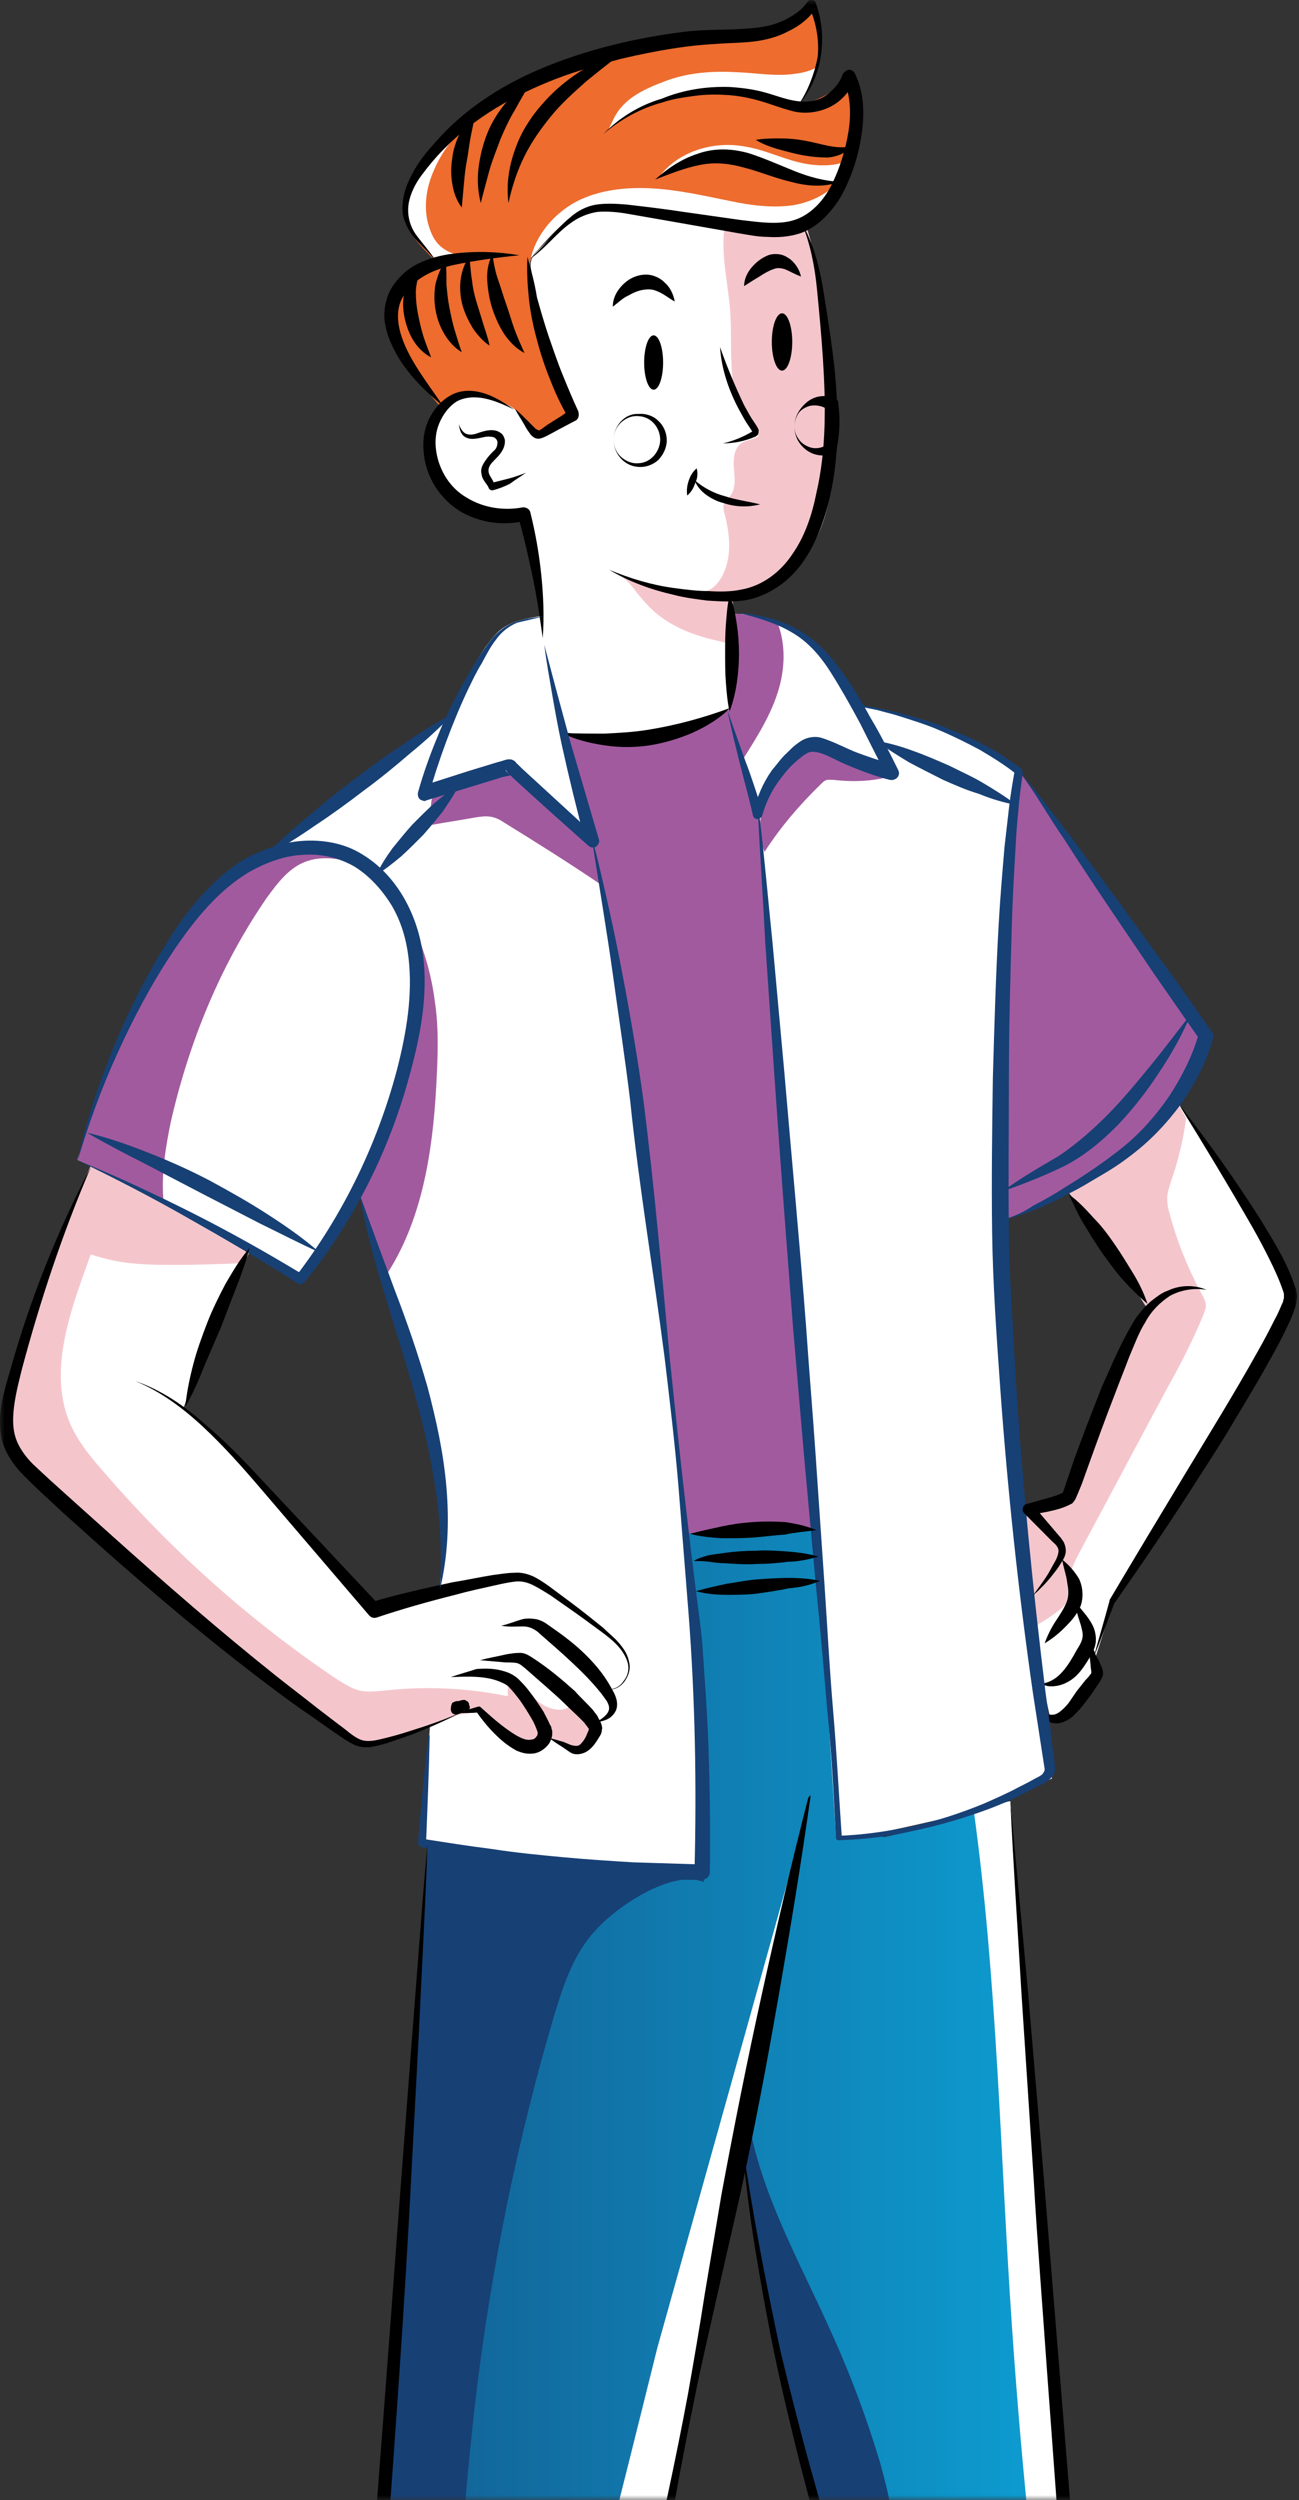 <svg width="131" height="252" viewBox="0 0 131 252" fill="none" xmlns="http://www.w3.org/2000/svg">
<rect x="0" y="0" width="131" height="252" fill="#333333" stroke="none"/>
<mask id="mask0_2987_7043" style="mask-type:alpha" maskUnits="userSpaceOnUse" x="0" y="0" width="131" height="252">
<rect width="131" height="252" fill="#A25A9F"/>
</mask>
<g mask="url(#mask0_2987_7043)">
<path d="M77.173 69.873C76.658 69.873 52.748 69.873 52.748 69.873L66.726 155.642L71.582 154.753L83.868 154.013" fill="#A25A9F"/>
<path d="M36.563 285.555C36.122 285.777 35.901 285.852 35.975 285.777C36.122 285.481 36.49 283.704 36.858 281.185L36.343 281.482C36.343 281.259 37.078 272.816 37.078 272.816L40.683 223.784L41.051 223.709V218.08L43.111 185.861L44.067 184.454L65.108 154.753L82.691 154.013L89.459 184.084C89.459 184.084 89.312 184.528 89.017 185.195C91.151 184.824 95.271 183.565 98.213 182.676C100.273 182.01 101.818 181.565 101.818 181.565L104.614 219.043C104.614 219.043 106.453 243.559 106.674 246.152C106.894 248.744 109.322 276.223 109.322 276.223C109.322 276.223 112.265 299.258 112.339 299.85C112.339 300.072 112.78 301.998 113.221 304.516C114.325 310.071 116.017 318.515 116.017 318.515L117.268 324.885L119.254 332.588L118.96 332.736C118.96 332.736 118.739 332.81 118.445 332.588C118.15 332.365 114.031 331.106 114.031 331.106L113.957 331.032C113.736 331.106 113.516 331.254 113.295 331.254C109.469 331.847 105.717 332.884 102.039 334.217C97.993 335.624 94.167 337.476 90.562 339.55C89.606 332.884 88.65 326.218 87.767 319.552C87.546 317.774 87.252 315.923 86.295 314.293C86.075 313.849 85.707 313.478 85.633 312.96C85.266 311.627 86.443 310.368 87.546 309.479C85.928 309.775 84.53 308.072 84.603 306.442C84.677 304.813 85.78 303.405 86.957 302.368C85.045 293.851 83.647 285.259 82.838 276.519L83.058 275.334C83.132 273.186 82.543 271.038 82.396 268.89C82.396 268.594 82.396 268.298 82.396 267.927C82.396 267.927 82.176 262.372 82.028 262.298C81.881 262.15 82.911 258.817 83.279 256.447C83.647 254.077 81.219 248.448 81.219 248.448C81.219 248.448 80.484 245.485 80.189 244.3C79.895 243.115 78.056 234.894 78.056 234.894L75.26 218.451L75.04 217.266L74.966 216.451C74.892 216.451 74.745 216.525 74.672 216.525L72.317 228.82L68.639 248.3L65.77 263.706L65.329 267.927C65.329 267.927 65.329 267.927 65.255 267.927C65.623 268.89 66.138 269.779 66.726 270.594C66.947 270.964 67.241 271.26 67.315 271.705C67.388 273.038 65.181 273.186 64.519 274.371C63.71 275.927 65.991 277.408 65.991 279.185C65.991 279.704 65.844 280.148 65.696 280.593C64.372 284.666 64.225 289.11 64.078 293.406C64.004 295.999 63.931 298.665 63.857 301.257C63.563 311.923 63.563 322.589 64.593 333.18C64.74 334.587 64.887 336.069 64.078 337.254C63.71 337.846 63.121 338.291 62.459 338.661C59.885 340.142 56.795 340.365 53.852 340.068C50.909 339.772 48.04 338.883 45.171 338.217C42.449 337.55 39.285 337.18 37.225 339.031C36.931 339.254 36.637 339.624 36.269 339.698C36.122 339.772 35.901 339.772 35.681 339.698C34.945 339.624 34.136 339.254 33.768 339.772C32.591 338.365 32.37 336.365 32.296 334.513C31.34 318.071 35.166 301.85 36.563 285.555ZM37.446 276.963C37.225 278 37.078 279.111 37.005 280.148C37.152 279.186 37.299 278.074 37.446 276.963Z" fill="url(#paint0_linear_2987_7043)"/>
<path d="M75.187 218.377L77.982 234.819C77.982 234.819 79.821 243.041 80.116 244.226C80.41 245.411 81.146 248.374 81.146 248.374C81.146 248.374 83.573 254.077 83.206 256.373C82.838 258.743 81.808 262.076 81.955 262.224C82.102 262.372 82.323 267.853 82.323 267.853C82.323 268.15 82.323 268.52 82.323 268.816C82.47 270.964 83.132 273.112 82.985 275.26L82.764 276.445C83.573 285.111 84.898 293.777 86.884 302.294C85.707 303.331 84.603 304.739 84.53 306.368C84.456 307.998 85.854 309.701 87.472 309.405C86.443 310.294 85.266 311.553 85.56 312.886C85.707 313.404 86.001 313.775 86.222 314.219C87.178 315.774 87.399 317.626 87.693 319.478C88.65 326.144 89.606 332.81 90.489 339.476C94.094 337.402 97.919 335.55 101.965 334.143L101.892 334.069C97.698 329.403 95.197 323.477 92.769 317.7C92.402 316.885 92.107 316.071 92.034 315.182C91.96 313.256 93.505 311.553 93.505 309.553C92.181 309.849 90.783 309.849 89.532 309.405C89.974 308.442 90.783 307.701 91.519 306.886C92.99 305.405 94.314 303.85 95.418 302.146C95.124 302.517 94.756 302.887 94.314 303.183C93.137 304.072 91.519 304.442 90.195 303.85C89.827 303.702 89.459 303.405 89.238 303.035C88.944 302.368 89.165 301.628 89.532 301.035C89.9 300.443 90.415 299.924 90.71 299.332C93.431 297.184 95.639 294.073 97.625 291.11C95.786 292.147 93.284 293.036 91.887 291.555C91.225 290.888 91.004 289.851 90.857 288.888C89.459 279.704 89.091 270.372 89.827 261.113C89.974 258.817 90.268 256.521 90.047 254.225C89.827 252.225 89.312 250.299 88.797 248.374C87.472 243.93 85.854 239.56 83.941 235.338C80.851 228.376 76.952 221.636 75.555 214.155C75.555 215.414 75.334 216.895 75.187 218.377Z" fill="#174075"/>
<path d="M32.223 334.513C32.296 336.365 32.517 338.365 33.694 339.772C34.062 339.18 34.871 339.624 35.607 339.698C36.931 337.55 38.255 335.402 39.58 333.254C39.727 332.958 39.947 332.662 40.021 332.365C40.168 331.995 40.168 331.625 40.242 331.254C40.536 329.847 41.787 328.81 43.111 328.366C44.435 327.921 45.907 327.996 47.304 328.07C46.201 326.736 45.024 325.477 43.773 324.292C45.98 323.181 48.555 322.885 50.909 323.626C49.364 320.293 44.362 319.7 42.964 316.293C42.522 315.256 42.522 314.071 42.522 312.96C42.522 303.405 42.817 293.777 43.332 284.222C43.847 280.889 44.362 277.482 44.803 274.149C46.201 263.187 46.716 252.151 48.04 241.189C49.585 228.45 52.16 215.858 55.765 203.563C56.721 200.378 57.751 197.045 60.032 194.601C62.239 192.083 67.903 188.38 70.993 189.713C70.772 187.491 68.492 187.491 68.198 185.269L44.067 184.602L43.111 186.009L41.051 218.229V223.858L40.683 223.932L37.078 272.964C37.078 272.964 36.343 281.408 36.343 281.63L36.858 281.333C36.49 283.852 36.122 285.629 35.975 285.926C35.901 286 36.122 285.926 36.563 285.703C35.166 301.85 31.34 318.071 32.223 334.513Z" fill="#174075"/>
<path d="M39.8 34.469C40.095 35.284 40.61 35.95 41.051 36.691C42.007 38.098 43.037 39.431 44.141 40.691C44.214 40.764 44.288 40.839 44.435 40.839C44.509 40.839 44.582 40.764 44.656 40.691C45.759 39.654 47.378 39.431 48.776 39.802C50.173 40.172 51.424 41.061 52.601 41.95C52.822 42.098 53.043 42.32 53.263 42.468C53.631 42.913 53.999 43.431 54.44 43.875C55.544 42.986 56.721 42.246 58.045 41.653C57.236 40.691 56.795 39.431 56.353 38.246C55.176 34.839 54.293 31.432 53.558 27.877C53.484 27.358 53.337 26.84 53.484 26.322V26.247C53.631 25.877 53.925 25.507 54.22 25.21C55.765 23.433 57.457 21.581 59.811 20.915C61.944 20.396 64.225 21.063 66.359 21.433C67.903 21.729 69.522 21.878 71.067 21.878C71.361 21.878 71.655 21.878 71.95 21.803C72.759 22.026 73.568 22.322 74.304 22.544C76.805 23.211 79.748 23.655 81.881 22.174C82.691 21.581 83.353 20.841 83.868 20.026C84.236 19.433 84.603 18.841 84.824 18.248C84.898 18.1 84.971 17.952 85.045 17.73C85.266 17.137 85.486 16.619 85.633 16.026C86.369 13.434 86.295 10.545 85.486 7.953C84.015 9.36 82.176 10.323 80.189 10.693C80.263 10.545 80.41 10.471 80.484 10.323C81.293 9.286 81.955 8.027 82.249 6.694C82.764 4.694 82.617 2.546 81.881 0.694C80.263 2.398 77.909 3.139 75.628 3.361C73.347 3.583 70.993 3.435 68.713 3.657C65.623 3.953 62.68 4.916 59.737 5.879C57.31 6.694 54.882 7.583 52.528 8.694C50.468 9.731 48.481 10.99 46.716 12.471C45.392 13.582 44.141 14.841 42.964 16.174C41.713 17.656 40.462 19.507 40.683 21.433C40.904 23.285 42.375 24.766 43.7 26.099L43.92 26.47C43.994 26.47 43.994 26.47 44.067 26.47C44.067 26.544 44.067 26.544 44.141 26.618C44.067 26.618 43.92 26.618 43.847 26.618C42.154 26.84 40.683 27.951 39.947 29.506C39.212 31.062 39.212 32.839 39.8 34.469Z" fill="#ED6C2E"/>
<path d="M43.847 46.986C44.067 47.727 44.288 48.468 44.729 49.134C45.465 50.245 46.789 50.912 48.04 51.208C49.364 51.504 50.688 51.578 52.013 51.726C52.307 51.726 52.601 51.8 52.822 51.949C53.116 52.171 53.19 52.541 53.337 52.837C54.735 58.022 54.367 63.503 55.544 68.688C55.691 69.206 55.838 69.725 56.133 70.169C56.206 70.391 56.206 70.613 56.28 70.91C56.427 71.724 56.648 72.539 56.795 73.354C56.795 73.502 56.868 73.576 56.942 73.724C57.015 73.798 57.162 73.872 57.31 73.872C60.399 74.687 63.71 74.761 66.8 74.095C68.566 73.724 70.258 73.132 71.876 72.391C72.538 72.095 73.127 71.799 73.715 71.428C74.01 71.206 74.377 70.836 74.377 70.391C74.377 70.169 74.304 70.021 74.23 69.873C74.23 69.799 74.157 69.725 74.083 69.651C74.23 68.984 74.23 68.243 74.23 67.503C74.23 66.614 74.157 65.725 74.083 64.91C74.01 63.281 73.936 61.725 73.862 60.096C75.407 60.614 76.952 59.726 78.276 58.763C79.527 57.8 80.778 56.689 81.661 55.356C83.426 52.763 83.868 49.43 84.088 46.245C84.53 38.32 83.573 30.321 81.293 22.766L81.366 22.988C78.644 22.988 75.849 22.84 73.127 22.544C70.92 22.322 68.713 21.952 66.506 21.433C64.446 20.989 62.386 20.47 60.326 20.915C57.898 21.507 56.059 23.359 54.367 25.136C54.073 25.433 53.778 25.729 53.631 26.099C53.41 26.618 53.558 27.136 53.631 27.655C54.367 32.025 55.102 36.469 57.31 40.246C57.53 40.616 57.751 40.987 57.825 41.431C57.825 41.579 57.825 41.653 57.898 41.801C57.089 42.468 56.28 43.061 55.397 43.727C55.25 43.875 55.029 43.949 54.808 43.949C54.661 43.949 54.514 43.801 54.367 43.727C53.41 42.913 52.675 41.727 51.645 41.061C51.056 40.691 50.321 40.394 49.585 40.246C48.261 39.95 46.863 39.802 45.686 40.468C44.582 41.061 43.92 42.246 43.7 43.431C43.405 44.542 43.552 45.801 43.847 46.986Z" fill="white"/>
<path d="M86.81 71.428C86.737 71.354 86.737 71.28 86.663 71.206C86.516 71.206 86.81 71.354 86.81 71.428Z" fill="white"/>
<path d="M7.798 116.905L12.286 118.979C12.286 118.979 12.286 118.979 12.359 118.979C12.874 119.275 16.847 121.423 18.171 122.164C19.569 122.905 25.16 126.238 25.16 126.238L30.457 128.682L36.269 120.386C36.269 120.386 37.814 125.275 38.844 128.608C39.359 130.385 39.8 131.719 39.8 131.793C39.874 131.941 43.773 146.828 43.773 146.828C43.773 146.828 44.729 152.902 44.729 153.939C44.729 154.976 44.362 159.864 44.362 160.16V160.234L42.743 182.454C42.743 182.454 42.522 185.343 42.522 185.491C42.522 185.639 60.179 188.306 60.179 188.306H70.331C70.331 188.306 71.214 172.9 70.92 170.233C70.699 168.456 70.478 167.271 70.331 166.604C70.184 164.308 69.963 161.345 69.963 161.345L67.094 134.533L62.606 99.574L59.958 85.279L59.443 84.834C59.59 84.908 59.811 84.908 59.885 84.834C59.958 84.76 59.958 84.612 59.885 84.538C59.664 83.131 59.222 81.724 58.855 80.316C57.089 74.391 55.691 68.466 54.588 62.392V62.096C53.19 62.318 51.718 62.54 50.541 63.429C49.879 63.947 49.438 64.614 48.923 65.281C47.893 66.836 46.937 68.54 46.201 70.317C45.833 71.058 45.539 71.873 45.097 72.539L45.024 72.465L28.986 84.538L28.544 84.982L27.882 85.649L23.1 88.908C23.1 88.908 21.629 89.649 20.305 91.13C18.907 92.611 12.874 102.832 12.874 102.832C12.874 102.832 11.918 105.277 11.109 107.351C10.152 109.499 7.798 116.905 7.798 116.905Z" fill="white"/>
<path d="M73.862 71.947C73.862 72.391 74.01 72.835 74.083 73.28C74.304 74.095 74.525 74.909 74.745 75.798C75.26 77.798 75.775 79.798 76.29 81.797C76.364 81.724 76.437 81.649 76.511 81.501L76.732 83.945L77.394 92.611L78.791 109.943L80.336 133.866L82.617 158.605L84.309 184.973C84.309 184.973 84.309 184.973 84.677 185.343C85.118 185.713 98.949 182.454 99.17 182.306C99.391 182.232 106.085 179.269 106.085 179.269L103.584 158.975L101.083 132.533C101.083 132.533 100.494 123.645 101.083 117.201C101.671 110.758 102.113 84.168 102.113 84.168L102.995 78.02L99.464 75.502L94.462 73.206C94.462 73.206 90.562 71.947 88.208 71.428C87.252 71.206 86.81 71.132 86.737 71.206C86.81 71.28 86.81 71.354 86.884 71.428C86.81 71.428 86.59 71.206 86.737 71.206C85.854 69.651 84.898 68.095 83.721 66.762C82.249 65.132 80.484 63.725 78.497 62.836C77.099 62.244 75.702 61.874 74.157 61.874H74.083L74.23 67.651L74.304 69.651C74.01 70.391 73.789 71.132 73.862 71.947Z" fill="white"/>
<path d="M86.81 71.428C86.737 71.354 86.737 71.28 86.663 71.206C86.516 71.206 86.81 71.354 86.81 71.428Z" fill="white"/>
<path d="M121.682 104.462C121.682 104.462 118.518 111.424 116.753 113.276C114.913 115.128 109.543 118.979 109.543 118.979C109.543 118.979 104.246 122.016 102.848 122.46C101.45 122.905 101.083 122.979 101.083 122.979V98.537L102.995 78.02" fill="#A25A9F"/>
<path d="M0.662 142.754C0.809 144.606 1.177 146.458 2.428 147.717C3.678 148.976 22.218 165.197 22.218 165.197L35.533 175.418C35.533 175.418 37.005 176.233 40.168 175.196C43.332 174.085 46.274 172.826 46.274 172.826C46.274 172.826 48.114 172.529 48.187 172.603C48.261 172.677 51.939 176.159 52.969 176.233C53.999 176.307 55.323 175.27 55.323 175.122C55.323 174.974 56.133 175.566 56.133 175.566C56.133 175.566 57.972 176.455 58.413 176.307C58.855 176.159 59.37 175.64 59.37 175.64L59.664 174.603L59.958 173.492C59.958 173.492 60.547 173.492 60.62 173.492C60.694 173.492 61.724 172.529 61.65 171.863C61.577 171.196 61.429 170.307 61.429 170.307C61.429 170.307 62.901 170.159 62.974 169.493C63.121 168.752 63.342 167.937 63.342 167.937L62.386 165.789C62.386 165.789 53.043 159.123 52.969 159.049C52.895 159.049 44.214 160.16 44.141 160.234C44.067 160.308 37.299 162.382 37.299 162.382C37.299 162.382 26.043 149.124 25.97 149.05C25.97 148.976 19.716 142.903 19.348 142.606C18.907 142.31 18.392 141.94 18.466 141.94C18.539 141.94 19.128 140.162 19.128 140.162L24.645 127.275L25.087 126.312L16.406 121.201L9.122 117.572C9.122 117.572 8.607 118.757 7.945 120.46C7.357 121.794 6.695 123.497 6.033 125.275C4.708 128.608 3.311 132.163 2.869 133.792C1.766 137.422 0.515 140.903 0.662 142.754Z" fill="white"/>
<path d="M102.995 152.087L104.172 164.012L104.393 166.308L105.938 173.27C105.938 173.27 106.159 173.566 106.747 173.344C107.336 173.122 110.794 169.419 110.794 169.122C110.794 168.826 110.426 167.197 110.426 167.197L112.265 161.493L125.728 139.866C125.728 139.866 130.583 132.681 130.216 131.2C129.774 129.719 128.818 127.126 128.818 127.126L119.769 112.683L118.96 111.35C118.96 111.35 114.398 115.646 113.81 116.09C113.221 116.535 107.777 120.016 107.777 120.016L110.794 124.016L115.723 131.719L113.516 136.163L107.483 151.05L102.995 152.087Z" fill="white"/>
<path d="M33.768 339.328C33.768 339.624 33.768 339.92 33.841 340.142C33.915 340.661 34.136 341.253 34.283 341.772C34.503 342.957 34.283 344.142 34.356 345.401C34.43 346.586 34.798 347.919 35.901 348.512C36.269 348.734 36.711 348.808 37.152 348.808C42.89 349.623 48.702 348.29 54.514 348.438C55.544 348.438 56.648 348.586 57.677 348.29C58.707 348.068 59.737 347.475 60.179 346.512C60.399 345.994 60.473 345.475 60.547 344.957C60.62 344.438 60.694 343.92 60.767 343.401C60.841 343.031 60.841 342.661 60.914 342.29C60.988 341.55 61.135 340.809 60.988 340.068C60.841 339.106 60.252 338.291 59.59 337.476C58.56 336.143 57.383 334.884 56.133 333.773C55.25 332.958 54.22 332.143 53.19 331.551C50.909 330.292 48.261 329.995 45.759 330.366C43.184 330.736 40.83 331.773 38.623 333.18L38.697 333.402C37.888 333.476 37.225 334.143 36.711 334.736C36.048 335.476 35.46 336.217 34.871 337.032C34.356 337.698 33.841 338.439 33.768 339.328Z" fill="#A25A9F"/>
<path d="M91.592 340.142C91.74 342.809 91.887 345.475 92.034 348.142C93.579 348.29 95.197 348.438 96.668 347.919C97.846 347.549 99.096 346.66 100.273 347.105C100.641 347.253 100.935 347.475 101.303 347.623C102.186 347.994 103.216 347.92 104.172 347.845C113.516 347.179 122.932 347.994 132.349 347.179C133.453 347.105 134.777 346.883 135.365 345.92C135.88 345.105 135.66 343.92 135.145 343.105C135.071 342.957 134.998 342.883 134.924 342.735C134.85 342.587 134.777 342.439 134.85 342.216C134.85 342.068 134.998 341.92 135.071 341.772C135.733 340.809 135.66 339.402 135.071 338.365C134.483 337.328 133.526 336.513 132.57 335.847C129.48 333.847 125.728 332.884 122.05 333.032C121.682 333.032 121.387 333.032 121.02 333.106C120.431 333.18 119.842 333.18 119.254 333.106C118.15 332.884 117.341 331.921 116.679 331.032L116.311 330.884C107.851 331.995 99.611 334.884 92.254 339.18C92.034 339.328 91.813 339.402 91.74 339.624C91.519 339.624 91.592 339.846 91.592 340.142Z" fill="#A25A9F"/>
<path d="M6.033 125.275C6.106 125.275 6.106 125.349 6.18 125.349C7.21 125.719 8.166 126.089 9.196 126.46C9.932 126.682 10.667 126.904 11.403 127.052C13.537 127.497 15.744 127.497 17.877 127.497C19.863 127.497 21.85 127.423 23.836 127.349C24.13 127.349 24.351 127.275 24.645 127.275L25.087 126.312L16.406 121.201L9.122 117.572C9.122 117.572 8.607 118.757 7.945 120.46C7.43 121.868 6.768 123.571 6.033 125.275Z" fill="#F4C6CC"/>
<path d="M0.662 142.754C0.809 144.606 1.177 146.458 2.428 147.717C3.678 148.976 22.218 165.197 22.218 165.197L35.533 175.418C35.533 175.418 37.005 176.233 40.168 175.196C43.332 174.085 46.274 172.826 46.274 172.826C46.274 172.826 48.114 172.529 48.187 172.603C48.261 172.677 51.939 176.159 52.969 176.233C53.999 176.307 55.323 175.27 55.323 175.122C55.323 174.974 56.133 175.566 56.133 175.566C56.133 175.566 57.972 176.455 58.413 176.307C58.855 176.159 59.37 175.64 59.37 175.64L59.664 174.603L57.825 171.641C57.089 172.752 55.397 172.381 54.367 171.566C53.337 170.752 52.454 169.567 51.203 169.344C51.203 169.863 51.203 170.455 51.203 170.974C47.231 170.159 43.111 169.937 38.991 170.381C38.035 170.455 37.152 170.604 36.196 170.381C35.386 170.159 34.724 169.715 33.989 169.27C25.16 163.345 17.141 156.161 10.226 148.087C9.049 146.754 7.872 145.273 7.136 143.643C4.855 138.533 6.915 132.607 8.828 127.349C8.902 127.052 9.049 126.756 9.122 126.534C9.637 124.83 10.005 122.979 9.049 121.571C8.755 121.127 8.313 120.831 7.872 120.534C7.283 121.868 6.621 123.571 5.959 125.349C4.635 128.682 3.237 132.237 2.796 133.866C1.766 137.422 0.515 140.903 0.662 142.754Z" fill="#F4C6CC"/>
<path d="M102.995 152.087L104.172 164.012C105.129 163.493 106.085 162.901 106.894 162.234C107.189 162.012 107.409 161.79 107.557 161.493C107.777 160.975 107.704 160.382 107.704 159.864C107.777 158.605 108.366 157.42 108.954 156.309C111.897 150.828 114.84 145.273 117.783 139.792C119.107 137.422 120.357 134.977 121.387 132.459C121.461 132.163 121.608 131.941 121.608 131.644C121.608 131.2 121.387 130.756 121.167 130.385C119.769 127.793 118.665 125.053 117.93 122.238C117.783 121.794 117.709 121.275 117.709 120.757C117.709 120.238 117.93 119.646 118.077 119.127C118.813 117.053 119.328 114.905 119.622 112.683L118.813 111.35C118.813 111.35 114.251 115.646 113.663 116.09C113.074 116.535 107.63 120.016 107.63 120.016L110.646 124.016L115.576 131.719L113.368 136.163L107.336 151.05L102.995 152.087Z" fill="#F4C6CC"/>
<path d="M62.092 57.8C62.974 58.17 63.636 58.911 64.151 59.652C64.74 60.392 65.329 61.059 66.064 61.725C67.903 63.281 70.11 64.096 72.465 64.614C72.906 64.688 73.568 64.984 74.083 64.836C74.01 63.207 73.936 61.651 73.862 60.022C75.407 60.54 76.952 59.652 78.276 58.689C79.527 57.726 80.778 56.615 81.661 55.282C83.426 52.689 83.868 49.356 84.088 46.171C84.53 38.246 83.573 30.247 81.293 22.692L81.366 22.914C78.644 22.914 75.849 22.766 73.127 22.47C72.612 25.433 73.421 28.469 73.642 31.432C73.789 33.654 73.642 35.876 73.862 38.024C74.083 40.246 74.819 42.468 76.511 43.949C75.996 44.32 75.26 44.32 74.745 44.69C74.01 45.209 73.936 46.319 74.01 47.208C74.083 48.097 74.23 49.134 73.715 49.875C73.495 50.245 73.053 50.541 72.98 50.912C72.906 51.208 72.98 51.43 73.053 51.726C73.642 53.948 73.862 56.393 72.685 58.318C72.391 58.763 72.023 59.207 71.582 59.429C71.14 59.652 70.699 59.726 70.258 59.726C67.241 59.948 64.814 58.689 62.092 57.8Z" fill="#F4C6CC"/>
<path d="M53.484 26.247C53.631 25.877 53.925 25.507 54.22 25.21C55.765 23.433 57.457 21.581 59.811 20.915C61.944 20.396 64.225 21.063 66.359 21.433C67.903 21.729 69.522 21.878 71.067 21.878C71.361 21.878 71.655 21.878 71.95 21.803C72.759 22.026 73.568 22.322 74.304 22.544C76.805 23.211 79.748 23.655 81.881 22.174C82.691 21.581 83.353 20.841 83.868 20.026C84.236 19.433 84.603 18.841 84.824 18.248C84.971 18.248 85.118 18.174 85.266 18.1C85.266 17.878 85.266 17.582 85.266 17.359C85.192 17.508 85.118 17.656 84.971 17.804C84.824 18.026 84.677 18.174 84.53 18.322C83.353 19.655 81.661 20.396 79.969 20.692C77.835 20.989 75.628 20.692 73.568 20.248C70.993 19.73 68.418 19.137 65.77 18.989C63.121 18.841 60.399 19.137 58.119 20.322C55.912 21.507 53.999 23.655 53.484 26.247Z" fill="white"/>
<path d="M61.356 13.063C65.991 9.508 72.317 8.249 77.982 9.805C78.865 10.027 79.748 10.323 80.631 10.397C81.44 9.36 82.102 8.101 82.396 6.768C81.734 7.138 80.925 7.36 80.189 7.434C78.276 7.731 76.364 7.36 74.451 7.286C71.95 7.138 69.448 7.286 67.094 8.175C64.74 9.064 62.68 10.027 61.724 12.323L61.356 13.063Z" fill="white"/>
<path d="M66.432 17.878L69.963 16.248C71.067 15.656 72.612 15.878 73.789 16.026C74.966 16.174 76.143 16.619 77.32 16.989C79.306 17.73 81.44 18.396 83.573 18.396C83.941 18.396 84.383 18.396 84.751 18.322C84.824 18.322 84.898 18.322 84.971 18.248C85.118 18.248 85.266 18.174 85.413 18.1C85.413 17.878 85.413 17.582 85.413 17.359C85.339 17.508 85.266 17.656 85.118 17.804C85.339 17.211 85.56 16.693 85.707 16.1C84.236 16.841 82.323 16.767 80.704 16.396C78.791 15.952 77.026 15.063 75.113 14.767C71.876 14.175 68.345 15.286 66.432 17.878Z" fill="white"/>
<path d="M40.83 21.433C41.051 23.285 42.522 24.766 43.847 26.099L44.067 26.47C44.141 26.47 44.141 26.47 44.214 26.47L47.084 25.729C45.98 25.803 44.877 25.359 44.141 24.544C43.7 24.025 43.479 23.507 43.258 22.84C42.669 20.989 42.964 18.915 43.773 17.137C44.509 15.36 45.759 13.804 47.157 12.397C47.084 12.397 46.937 12.397 46.863 12.397C45.539 13.508 44.288 14.767 43.111 16.1C41.787 17.656 40.61 19.507 40.83 21.433Z" fill="white"/>
<path d="M89.9 78.242C87.987 78.761 86.075 78.835 84.088 78.613C83.794 78.613 83.426 78.539 83.206 78.687C83.058 78.761 82.911 78.909 82.764 79.057C80.631 81.131 78.718 83.353 77.099 85.871C75.996 83.057 77.099 79.872 78.644 77.353C79.306 76.243 80.263 74.983 81.587 74.909C82.176 74.835 82.691 75.057 83.206 75.206C84.603 75.65 86.075 76.094 87.472 76.539" fill="#A25A9F"/>
<path d="M59.59 84.834C60.179 86.168 60.473 87.649 60.547 89.13C57.383 86.982 54.073 84.908 50.836 82.909C50.394 82.612 49.953 82.39 49.438 82.316C48.923 82.242 48.481 82.316 47.966 82.39C46.348 82.686 44.803 82.909 43.184 83.205C43.258 82.464 43.332 81.797 43.479 81.057C43.479 80.761 43.552 80.464 43.7 80.242C43.92 80.02 44.214 79.872 44.509 79.798C46.274 79.205 48.04 78.613 49.806 78.02C50.173 77.872 50.615 77.724 50.983 77.798C52.454 77.872 53.116 79.798 54.44 80.39" fill="#A25A9F"/>
<path d="M7.798 116.905L12.286 118.979C12.286 118.979 12.286 118.979 12.359 118.979C13.757 119.572 15.155 120.164 16.479 120.905C16.259 118.312 16.7 115.646 17.215 113.128C19.054 105.055 22.218 97.278 26.926 90.463C27.956 89.056 29.059 87.575 30.678 86.908C32.664 86.093 34.871 86.686 36.931 87.278L35.092 86.093C33.032 85.279 30.752 84.908 28.544 84.982L27.882 85.649L23.1 88.908C23.1 88.908 21.629 89.649 20.305 91.13C18.907 92.611 12.874 102.832 12.874 102.832C12.874 102.832 11.918 105.277 11.109 107.351C10.152 109.499 7.798 116.905 7.798 116.905Z" fill="#A25A9F"/>
<path d="M35.386 121.72L36.269 120.46C36.269 120.46 37.814 125.349 38.844 128.682C42.522 123.201 43.626 116.239 43.994 109.498C44.141 106.61 44.288 103.795 43.847 100.907C43.552 98.537 42.89 96.166 42.007 94.019L42.081 94.833C42.596 103.573 40.462 112.461 36.048 120.016C35.754 120.534 35.46 120.979 35.313 121.571C35.386 121.571 35.386 121.645 35.386 121.72Z" fill="#A25A9F"/>
<path d="M73.568 71.873C73.568 72.465 73.789 73.058 74.01 73.65C74.23 74.317 74.525 75.057 74.745 75.724C74.819 75.946 74.892 76.168 74.966 76.465C76.511 74.02 78.056 71.576 78.718 68.762C79.159 66.836 79.159 64.688 78.424 62.836C77.026 62.244 75.628 61.874 74.083 61.874C74.23 63.799 74.304 65.725 74.157 67.651C74.083 68.317 74.01 69.058 73.862 69.725C73.715 70.391 73.568 71.132 73.568 71.873Z" fill="#A25A9F"/>
<path d="M33.768 339.328C33.768 339.624 33.768 339.92 33.841 340.142C34.209 338.809 35.386 337.698 36.563 336.958C40.021 334.661 44.362 333.551 48.481 334.143C52.601 334.736 56.5 336.958 59.002 340.291C59.737 341.253 60.326 342.29 60.841 343.401C60.914 343.031 60.914 342.661 60.988 342.29C61.062 341.55 61.209 340.809 61.062 340.068C60.914 339.106 60.326 338.291 59.664 337.476C58.634 336.143 57.457 334.884 56.206 333.773C55.323 332.958 54.293 332.143 53.263 331.551C50.983 330.292 48.334 329.995 45.833 330.366C43.258 330.736 40.904 331.773 38.697 333.18L38.77 333.402C37.961 333.476 37.299 334.143 36.784 334.736C36.122 335.476 35.533 336.217 34.945 337.032C34.356 337.698 33.841 338.439 33.768 339.328Z" fill="white"/>
<path d="M109.102 337.106L109.984 336.735C112.78 335.921 115.576 335.106 118.445 335.106C123.006 335.106 127.273 337.032 131.098 339.55C131.319 339.698 131.613 339.92 131.761 340.142C131.981 340.513 131.908 341.031 131.761 341.402C131.54 341.772 131.246 342.142 130.951 342.439C132.276 342.439 133.6 342.513 134.924 342.587C134.85 342.439 134.777 342.29 134.85 342.068C134.85 341.92 134.998 341.772 135.071 341.624C135.733 340.661 135.66 339.254 135.071 338.217C134.483 337.18 133.526 336.365 132.57 335.698C129.48 333.699 125.728 332.736 122.05 332.884C117.562 333.328 113.074 334.884 109.102 337.106Z" fill="white"/>
<path d="M79.454 192.379C78.276 198.379 77.099 204.452 76.217 210.526L79.454 192.379Z" fill="#4C742C"/>
<path d="M75.628 213.488C75.628 213.636 75.702 213.785 75.702 213.859C75.849 212.748 75.996 211.637 76.143 210.526L75.628 213.488Z" fill="#4C742C"/>
<path d="M95.565 301.998C96.154 301.257 96.668 300.443 97.036 299.628C96.595 300.443 96.08 301.257 95.565 301.998Z" fill="#4C742C"/>
<path d="M98.213 182.602C100.568 199.712 100.862 217.043 102.039 234.301C103.069 249.559 104.687 264.817 106.894 280C107.557 284.444 108.292 288.888 109.396 293.258C110.352 297.11 111.676 300.887 113.295 304.516C112.78 301.924 112.412 299.998 112.412 299.85C112.339 299.258 109.396 276.223 109.396 276.223C109.396 276.223 106.968 248.744 106.747 246.152C106.527 243.559 104.687 219.043 104.687 219.043L101.892 181.565C101.818 181.491 100.273 182.01 98.213 182.602Z" fill="white"/>
<path d="M60.105 276.667C60.914 277.556 62.018 278.297 62.312 279.408C62.459 280 62.386 280.593 62.312 281.185C61.724 287.851 62.239 294.665 63.857 301.183C63.931 298.591 64.004 295.925 64.078 293.332C64.225 289.036 64.372 284.666 65.696 280.519C65.844 280.074 65.991 279.63 65.991 279.111C65.917 277.408 63.636 275.853 64.519 274.297C65.181 273.112 67.462 272.964 67.315 271.631C67.315 271.186 67.021 270.89 66.726 270.52C66.064 269.705 65.623 268.816 65.255 267.853H65.329L65.77 263.631L68.639 248.226C69.522 241.189 70.846 234.153 72.244 227.191C75.26 212.081 78.35 196.971 81.587 181.936L66.285 236.671C64.372 244.374 62.459 252.077 60.473 259.78C59.737 262.669 59.075 265.853 60.399 268.446C60.914 269.557 61.871 270.816 61.209 271.853C60.767 272.52 59.885 272.742 59.443 273.334C58.634 274.371 59.296 275.778 60.105 276.667Z" fill="white"/>
<path d="M80.851 22.47C81.734 24.618 82.176 26.914 82.396 29.21C82.617 31.506 82.838 33.802 82.985 36.098C83.279 40.691 83.353 45.283 82.323 49.727C81.881 51.949 81.146 54.096 79.895 55.874C78.718 57.652 76.879 59.059 74.745 59.429C73.715 59.652 72.538 59.652 71.435 59.578C70.331 59.578 69.154 59.429 68.05 59.281C65.77 58.985 63.563 58.318 61.429 57.43C63.416 58.615 65.623 59.429 67.903 59.948C69.007 60.244 70.184 60.392 71.361 60.54C72.538 60.614 73.715 60.688 74.892 60.54C76.143 60.392 77.32 59.874 78.35 59.207C79.38 58.541 80.263 57.652 80.999 56.615C82.396 54.615 83.206 52.245 83.721 49.949C84.236 47.653 84.456 45.283 84.456 42.913C84.456 40.542 84.309 38.246 84.015 35.876C83.721 33.58 83.353 31.284 82.985 28.988C82.617 26.84 82.028 24.544 80.851 22.47Z" fill="black"/>
<path d="M51.865 41.283C50.983 40.691 50.1 40.098 49.07 39.728C48.04 39.357 46.789 39.209 45.686 39.728C44.582 40.246 43.773 41.209 43.258 42.246C42.743 43.357 42.596 44.542 42.743 45.727C42.964 48.097 44.362 50.245 46.348 51.504C48.334 52.689 50.762 53.06 53.043 52.467L52.233 52.023C52.822 54.023 53.263 56.022 53.705 58.096C54.146 60.17 54.44 62.244 54.735 64.318C54.882 62.17 54.808 60.096 54.587 57.948C54.367 55.8 53.999 53.726 53.484 51.652C53.41 51.282 53.043 51.134 52.748 51.134C50.836 51.504 48.776 51.208 47.084 50.171C45.392 49.208 44.288 47.431 43.994 45.505C43.847 44.542 43.92 43.579 44.288 42.69C44.656 41.801 45.244 40.987 46.054 40.468C46.863 40.024 47.893 39.95 48.923 40.172C49.953 40.394 50.909 40.839 51.865 41.283Z" fill="black"/>
<path d="M53.043 47.653C52.454 47.875 51.865 48.097 51.277 48.245C50.688 48.393 50.1 48.541 49.511 48.69L49.879 48.912C49.732 48.319 49.364 48.023 49.291 47.653C49.217 47.356 49.291 47.06 49.511 46.764C49.732 46.468 50.1 46.171 50.394 45.801C50.688 45.431 50.983 44.912 50.909 44.32C50.836 44.023 50.688 43.727 50.394 43.579C50.173 43.431 49.879 43.357 49.585 43.357C49.07 43.357 48.629 43.505 48.187 43.653C47.819 43.801 47.378 43.875 47.01 43.727C46.642 43.579 46.422 43.135 46.274 42.764C46.348 43.209 46.422 43.727 46.863 44.023C47.304 44.32 47.819 44.246 48.261 44.172C48.702 44.097 49.07 43.949 49.511 44.023C49.879 44.023 50.1 44.246 50.173 44.542C50.173 44.838 50.1 45.209 49.806 45.431C49.511 45.727 49.217 46.023 48.923 46.468C48.776 46.69 48.629 46.912 48.555 47.208C48.481 47.505 48.555 47.801 48.629 48.097C48.849 48.616 49.217 48.912 49.291 49.208C49.364 49.356 49.511 49.43 49.658 49.43C50.247 49.282 50.836 49.06 51.424 48.764C52.013 48.319 52.528 48.023 53.043 47.653Z" fill="black"/>
<path d="M53.19 25.877C53.116 27.284 53.19 28.692 53.337 30.099C53.484 31.506 53.778 32.913 54.146 34.247C54.514 35.654 54.955 36.987 55.47 38.246C55.985 39.58 56.574 40.839 57.31 42.098L57.53 41.283C57.015 41.653 56.5 42.024 55.985 42.32L55.176 42.838C54.955 42.986 54.588 43.283 54.44 43.357C54.367 43.357 54.367 43.431 54.293 43.357C54.22 43.357 54.146 43.283 53.999 43.209C53.778 42.986 53.558 42.764 53.337 42.542C52.895 42.098 52.454 41.653 51.939 41.209C52.233 41.801 52.601 42.32 52.895 42.838C53.043 43.135 53.19 43.357 53.41 43.653C53.484 43.801 53.631 43.949 53.852 44.097C54.073 44.246 54.367 44.246 54.588 44.172C55.029 44.023 55.25 43.875 55.544 43.727L56.353 43.283C56.942 42.986 57.457 42.69 58.045 42.394C58.34 42.246 58.413 41.876 58.34 41.579V41.505C57.751 40.246 57.236 38.987 56.721 37.728C56.206 36.469 55.765 35.135 55.323 33.876C54.882 32.543 54.514 31.284 54.146 29.951C53.925 28.544 53.558 27.21 53.19 25.877Z" fill="black"/>
<path d="M44.729 40.987C43.479 39.135 42.081 37.357 41.125 35.432C40.168 33.506 39.653 31.358 40.757 29.729C41.787 28.025 43.773 27.136 45.833 26.692C47.966 26.247 50.173 25.951 52.38 25.729C50.173 25.359 47.893 25.285 45.612 25.581C44.435 25.729 43.332 26.025 42.228 26.544C41.125 27.062 40.168 27.951 39.506 28.988C38.844 30.099 38.623 31.506 38.844 32.691C39.065 33.95 39.58 34.987 40.168 36.024C41.345 37.95 42.964 39.505 44.729 40.987Z" fill="black"/>
<path d="M80.484 10.619C81.661 9.286 82.47 7.583 82.764 5.731C83.058 3.953 82.911 2.028 82.249 0.25C82.176 0.028 81.881 -0.046 81.661 0.028C81.587 0.028 81.513 0.102 81.44 0.176C80.851 1.065 79.895 1.657 78.939 2.102C77.982 2.546 76.879 2.768 75.775 2.842C73.568 3.065 71.214 2.916 68.933 3.213C64.299 3.805 59.811 4.842 55.47 6.546C51.13 8.249 47.01 10.768 43.92 14.323C43.111 15.211 42.375 16.1 41.787 17.137C41.198 18.174 40.683 19.285 40.61 20.544C40.536 21.137 40.61 21.803 40.83 22.322C41.051 22.914 41.345 23.433 41.713 23.877C42.449 24.766 43.332 25.507 44.067 26.47C43.479 25.507 42.669 24.618 42.007 23.729C41.345 22.84 41.051 21.729 41.198 20.618C41.345 19.581 41.86 18.544 42.522 17.656C43.184 16.767 43.92 15.878 44.729 15.063C47.893 11.804 51.865 9.582 56.059 7.953C58.192 7.138 60.326 6.546 62.533 5.953C64.74 5.435 66.947 4.99 69.228 4.694C70.331 4.546 71.435 4.472 72.612 4.398C73.715 4.324 74.892 4.324 76.069 4.176C77.246 4.027 78.424 3.731 79.527 3.139C80.631 2.62 81.661 1.805 82.323 0.768L81.587 0.694C82.323 2.25 82.617 4.027 82.47 5.805C82.102 7.434 81.513 9.138 80.484 10.619Z" fill="black"/>
<path d="M60.841 13.508C62.606 12.027 64.593 10.916 66.8 10.323C67.903 9.953 69.007 9.805 70.11 9.656C71.214 9.508 72.317 9.508 73.421 9.582C74.525 9.656 75.628 9.879 76.658 10.175C77.688 10.471 78.791 10.916 79.969 11.212C81.146 11.508 82.543 11.36 83.721 10.768C84.898 10.175 85.78 9.138 86.295 7.879L85.045 7.953C85.78 9.582 85.854 11.434 85.56 13.286C85.266 15.137 84.677 16.989 83.868 18.619C83.058 20.248 81.734 21.655 80.116 22.174C78.497 22.692 76.584 22.396 74.672 22.174L68.933 21.359C67.021 21.063 65.108 20.841 63.195 20.618C62.239 20.544 61.209 20.47 60.179 20.618C59.149 20.767 58.192 21.285 57.457 21.952C55.912 23.211 54.882 24.914 53.337 26.173C54.955 25.136 56.133 23.433 57.677 22.396C58.413 21.878 59.296 21.507 60.252 21.359C61.135 21.285 62.092 21.359 63.048 21.507C66.873 22.174 70.699 22.84 74.451 23.507C75.407 23.655 76.364 23.877 77.394 23.877C78.424 23.951 79.454 23.877 80.484 23.581C81.513 23.285 82.47 22.618 83.206 21.878C83.941 21.137 84.603 20.248 85.045 19.359C86.001 17.508 86.59 15.582 86.884 13.582C87.178 11.582 87.178 9.36 86.222 7.434C86.075 7.064 85.633 6.916 85.339 7.138C85.192 7.212 85.045 7.36 84.971 7.509C84.677 8.397 83.941 9.212 83.132 9.731C82.249 10.249 81.293 10.323 80.263 10.175C79.233 10.027 78.129 9.582 77.026 9.286C75.922 8.99 74.745 8.842 73.568 8.768C71.214 8.694 68.86 9.064 66.726 9.953C64.446 10.619 62.459 11.879 60.841 13.508Z" fill="black"/>
<path d="M85.854 14.767C84.971 14.915 84.236 14.841 83.5 14.693C82.764 14.545 81.955 14.323 81.146 14.175C80.336 14.026 79.527 13.952 78.718 13.952C77.909 13.952 77.026 13.952 76.217 14.101C76.952 14.545 77.761 14.841 78.571 15.063C79.38 15.286 80.189 15.508 80.999 15.656C81.808 15.804 82.617 15.878 83.5 15.878C84.383 15.804 85.339 15.434 85.854 14.767Z" fill="black"/>
<path d="M84.677 18.322C83.058 18.248 81.513 17.804 80.042 17.211C78.571 16.619 77.099 15.952 75.481 15.434C74.672 15.211 73.789 15.063 72.906 15.063C72.023 15.063 71.14 15.211 70.331 15.508C68.713 16.026 67.315 16.989 66.064 18.1C67.609 17.508 69.081 16.915 70.625 16.619C72.097 16.323 73.568 16.471 75.113 16.915C76.584 17.285 78.129 17.952 79.748 18.322C81.366 18.767 83.132 18.915 84.677 18.322Z" fill="black"/>
<path d="M63.121 4.99C61.503 5.509 59.885 6.323 58.487 7.212C57.015 8.175 55.691 9.286 54.514 10.693C53.925 11.36 53.41 12.101 52.969 12.841C52.528 13.582 52.16 14.397 51.865 15.286C51.277 16.989 51.056 18.767 51.277 20.47C51.645 18.767 52.16 17.211 52.895 15.73C53.631 14.249 54.587 12.915 55.617 11.656C56.648 10.397 57.898 9.286 59.149 8.175C60.399 7.138 61.797 6.101 63.121 4.99Z" fill="black"/>
<path d="M53.631 8.101C52.601 8.694 51.718 9.508 50.983 10.397C50.247 11.286 49.585 12.323 49.144 13.434C48.702 14.545 48.408 15.73 48.261 16.915C48.114 18.1 48.187 19.285 48.481 20.47C48.776 19.285 49.07 18.248 49.364 17.137C49.658 16.1 50.1 15.063 50.468 14.026C50.909 12.989 51.351 12.027 51.939 11.064C52.454 10.101 53.043 9.138 53.631 8.101Z" fill="black"/>
<path d="M47.893 11.434C47.231 11.953 46.716 12.693 46.348 13.508C45.98 14.249 45.686 15.137 45.612 15.952C45.465 16.841 45.465 17.656 45.612 18.544C45.759 19.433 46.054 20.248 46.569 20.915L46.789 18.47C46.863 17.656 46.937 16.915 47.084 16.174C47.231 15.434 47.304 14.619 47.451 13.878C47.599 13.063 47.819 12.249 47.893 11.434Z" fill="black"/>
<path d="M49.658 25.655C49.217 26.47 49.07 27.433 49.144 28.395C49.217 29.358 49.364 30.247 49.658 31.136C49.953 32.025 50.321 32.839 50.836 33.654C51.351 34.395 52.013 35.135 52.895 35.58C52.528 34.765 52.16 33.95 51.865 33.136C51.571 32.321 51.351 31.506 51.056 30.691C50.762 29.877 50.541 29.062 50.247 28.247C49.953 27.433 49.806 26.618 49.658 25.655Z" fill="black"/>
<path d="M47.304 25.877C46.348 27.284 46.201 29.136 46.642 30.765C46.863 31.58 47.231 32.321 47.672 33.062C48.114 33.728 48.702 34.395 49.364 34.839C49.217 34.024 48.923 33.284 48.702 32.543C48.481 31.802 48.261 31.136 48.04 30.395C47.819 29.654 47.672 28.988 47.599 28.247C47.451 27.433 47.451 26.692 47.304 25.877Z" fill="black"/>
<path d="M44.95 26.247C44.435 26.914 44.141 27.803 43.92 28.618C43.773 29.506 43.773 30.395 43.92 31.21C44.067 32.099 44.362 32.913 44.803 33.654C45.244 34.395 45.833 35.061 46.569 35.506C46.274 34.691 46.054 33.95 45.833 33.21C45.612 32.469 45.465 31.728 45.318 30.988C45.171 30.247 45.097 29.506 45.024 28.692C45.024 27.877 45.024 27.062 44.95 26.247Z" fill="black"/>
<path d="M42.375 27.136C41.713 27.581 41.051 28.321 40.83 29.21C40.61 30.099 40.61 30.988 40.757 31.802C40.904 32.617 41.198 33.506 41.64 34.247C42.081 34.987 42.743 35.654 43.479 36.024C43.184 35.209 42.89 34.543 42.669 33.802C42.449 33.062 42.302 32.395 42.154 31.654C42.007 30.914 41.934 30.173 41.934 29.432C41.934 28.766 42.154 28.025 42.375 27.136Z" fill="black"/>
<path d="M68.05 30.395C67.903 29.654 67.609 28.988 67.021 28.469C66.726 28.173 66.359 27.951 65.917 27.803C65.476 27.655 65.034 27.655 64.593 27.729C63.784 27.877 63.121 28.321 62.606 28.914C62.092 29.506 61.797 30.173 61.797 30.914C62.386 30.469 62.827 30.025 63.342 29.803C63.857 29.506 64.372 29.284 64.887 29.21C65.402 29.136 65.77 29.136 66.285 29.358C66.873 29.58 67.388 30.025 68.05 30.395Z" fill="black"/>
<path d="M80.778 27.877C80.631 27.21 80.263 26.618 79.748 26.173C79.454 25.951 79.086 25.729 78.718 25.655C78.35 25.581 77.835 25.581 77.467 25.729C76.732 26.025 76.217 26.47 75.775 26.988C75.334 27.507 75.04 28.173 75.04 28.84C75.628 28.469 76.069 28.173 76.584 27.877C77.026 27.581 77.541 27.284 77.982 27.136C78.35 26.988 78.644 26.988 79.159 27.136C79.674 27.358 80.189 27.655 80.778 27.877Z" fill="black"/>
<path d="M72.612 34.987C72.759 37.209 73.495 39.357 74.525 41.283C74.819 41.801 75.04 42.246 75.334 42.69C75.481 42.913 75.628 43.135 75.775 43.357C75.849 43.505 75.922 43.579 75.922 43.579C75.922 43.579 75.922 43.579 75.922 43.505C75.922 43.505 75.922 43.505 75.849 43.505C74.966 44.023 73.936 44.468 72.906 44.69C74.01 44.69 75.113 44.468 76.143 44.023C76.217 44.023 76.29 43.949 76.437 43.801C76.511 43.653 76.511 43.431 76.511 43.357C76.437 43.135 76.364 43.061 76.29 42.913C76.143 42.69 75.996 42.468 75.849 42.246C75.555 41.801 75.334 41.357 75.04 40.839C74.157 38.987 73.347 37.061 72.612 34.987Z" fill="black"/>
<path d="M76.658 50.838C75.481 50.541 74.23 50.393 73.127 50.023C72.023 49.727 70.993 49.208 70.037 48.393C70.258 48.986 70.699 49.504 71.214 49.875C71.729 50.245 72.317 50.541 72.906 50.69C74.23 51.134 75.481 51.134 76.658 50.838Z" fill="black"/>
<path d="M70.258 47.208C69.816 47.579 69.596 48.023 69.448 48.468C69.301 48.912 69.228 49.356 69.301 49.949C69.743 49.578 69.963 49.134 70.11 48.69C70.331 48.245 70.405 47.727 70.258 47.208Z" fill="black"/>
<path d="M61.871 44.32C61.871 45.653 62.901 46.986 64.372 47.06C65.108 47.134 65.844 46.838 66.359 46.394C66.873 45.875 67.241 45.135 67.241 44.394C67.241 43.653 66.947 42.913 66.359 42.394C65.844 41.876 65.034 41.653 64.372 41.727C62.974 41.653 61.871 42.986 61.871 44.32ZM61.871 44.32C61.871 43.653 62.165 42.986 62.68 42.542C63.195 42.098 63.784 41.876 64.446 41.95C65.696 42.024 66.579 43.135 66.579 44.32C66.579 45.431 65.696 46.616 64.446 46.69C63.857 46.764 63.195 46.542 62.68 46.097C62.165 45.653 61.871 44.986 61.871 44.32Z" fill="black"/>
<path d="M80.116 42.986C80.116 43.875 80.484 44.69 81.219 45.283C81.587 45.579 82.028 45.801 82.543 45.875C83.058 45.949 83.573 45.949 84.088 45.727C84.236 45.653 84.309 45.505 84.383 45.357V45.209C84.677 43.727 84.751 42.172 84.53 40.691V40.542C84.53 40.394 84.383 40.246 84.236 40.172C83.721 39.95 83.206 39.876 82.691 39.95C82.176 40.024 81.734 40.246 81.366 40.542C80.484 41.283 80.116 42.172 80.116 42.986ZM80.116 42.986C80.116 42.542 80.263 42.098 80.484 41.727C80.704 41.357 81.072 41.135 81.44 40.987C81.808 40.839 82.249 40.839 82.617 40.913C82.985 40.987 83.279 41.135 83.573 41.357L83.279 40.839C83.132 42.32 83.132 43.727 83.206 45.209L83.5 44.764C82.985 45.135 82.176 45.357 81.44 44.986C81.072 44.838 80.704 44.542 80.484 44.172C80.263 43.875 80.116 43.431 80.116 42.986Z" fill="black"/>
<path d="M65.917 39.283C65.389 39.283 64.961 38.056 64.961 36.543C64.961 35.029 65.389 33.802 65.917 33.802C66.445 33.802 66.873 35.029 66.873 36.543C66.873 38.056 66.445 39.283 65.917 39.283Z" fill="black"/>
<path d="M78.865 37.358C78.296 37.358 77.835 36.064 77.835 34.469C77.835 32.873 78.296 31.58 78.865 31.58C79.434 31.58 79.895 32.873 79.895 34.469C79.895 36.064 79.434 37.358 78.865 37.358Z" fill="black"/>
<path d="M73.568 60.022C73.347 60.985 73.274 62.022 73.2 62.985C73.127 63.947 73.127 64.91 73.127 65.873C73.127 66.836 73.127 67.799 73.2 68.762C73.274 69.725 73.347 70.688 73.568 71.724C73.936 70.762 74.157 69.799 74.304 68.836C74.451 67.873 74.525 66.836 74.525 65.873C74.525 64.91 74.451 63.873 74.304 62.91C74.157 61.948 74.01 60.985 73.568 60.022Z" fill="black"/>
<path d="M7.798 117.127C8.902 113.35 10.226 109.721 11.845 106.165C13.463 102.61 15.302 99.129 17.436 95.944C19.569 92.759 22.07 89.649 25.307 87.797C26.926 86.908 28.765 86.242 30.531 86.168C32.37 86.019 34.209 86.464 35.754 87.353C37.299 88.315 38.55 89.723 39.506 91.278C40.462 92.907 40.977 94.685 41.198 96.537C41.64 100.314 40.977 104.166 40.021 107.869C38.035 115.35 34.577 122.46 29.869 128.608L30.531 128.46C26.852 126.238 23.174 124.164 19.348 122.238C15.523 120.312 11.697 118.535 7.725 116.905C11.55 118.757 15.302 120.683 19.054 122.831C22.733 124.904 26.411 127.052 30.016 129.348C30.236 129.497 30.531 129.422 30.678 129.274C35.681 123.127 39.285 115.942 41.345 108.239C42.375 104.462 43.184 100.388 42.669 96.315C42.154 92.315 40.095 88.241 36.49 86.093C34.724 84.982 32.517 84.612 30.457 84.76C28.397 84.908 26.411 85.649 24.645 86.612C22.88 87.649 21.408 89.056 20.084 90.537C18.76 92.019 17.656 93.648 16.626 95.352C14.566 98.685 12.801 102.24 11.329 105.869C9.858 109.499 8.607 113.276 7.798 117.127Z" fill="#174075"/>
<path d="M32.223 126.238C30.531 124.756 28.692 123.497 26.852 122.312C25.013 121.127 23.027 120.016 21.114 118.979C19.128 117.942 17.141 117.053 15.082 116.239C13.022 115.424 10.962 114.683 8.755 114.165C10.667 115.276 12.654 116.313 14.566 117.276L20.378 120.312L26.264 123.349C28.25 124.312 30.236 125.349 32.223 126.238Z" fill="#174075"/>
<path d="M25.16 125.793C24.204 126.904 23.468 128.163 22.733 129.422C22.07 130.682 21.408 132.015 20.893 133.348C20.378 134.681 19.863 136.088 19.496 137.496C19.128 138.903 18.833 140.31 18.686 141.792C19.422 140.532 20.011 139.199 20.526 137.866C21.114 136.533 21.629 135.274 22.218 133.941C22.733 132.607 23.247 131.274 23.762 129.941C24.277 128.608 24.793 127.275 25.16 125.793Z" fill="black"/>
<path d="M9.196 117.572C5.812 124.016 3.09 130.83 1.104 137.866C0.589 139.644 -4.76837e-07 141.421 -4.76837e-07 143.347C-4.76837e-07 144.31 0.147 145.347 0.589 146.236C1.03 147.124 1.619 147.939 2.281 148.606C2.943 149.272 3.605 149.939 4.267 150.532L6.253 152.383L10.3 156.012C15.744 160.827 21.261 165.493 27.073 169.863C28.544 170.974 29.942 172.011 31.487 173.048L33.694 174.603L34.798 175.344C35.166 175.566 35.607 175.862 36.122 176.01C37.152 176.307 38.108 175.936 38.991 175.714C39.874 175.418 40.683 175.122 41.566 174.825C43.258 174.159 44.95 173.418 46.495 172.603C44.803 173.344 43.111 173.937 41.419 174.455C40.536 174.751 39.727 174.974 38.844 175.196C37.961 175.418 37.078 175.64 36.343 175.344C35.607 175.048 34.945 174.381 34.209 173.863L32.076 172.233C30.678 171.122 29.206 170.011 27.809 168.9C22.144 164.382 16.7 159.642 11.329 154.827L7.283 151.198C5.959 150.013 4.561 148.754 3.311 147.569C2.722 146.976 2.207 146.31 1.839 145.569C1.471 144.828 1.324 144.014 1.324 143.199C1.324 141.495 1.766 139.792 2.207 138.014C4.046 131.126 6.327 124.238 9.196 117.572Z" fill="black"/>
<path d="M13.61 139.199C16.185 140.236 18.466 141.94 20.526 143.865C22.585 145.791 24.425 147.865 26.264 150.013L37.225 162.827C37.446 163.049 37.667 163.123 37.961 163.049C40.61 162.16 43.258 161.419 45.907 160.753C47.231 160.382 48.629 160.086 49.953 159.79C50.615 159.642 51.277 159.494 51.939 159.42C52.601 159.345 53.19 159.494 53.778 159.79C54.367 160.086 54.955 160.456 55.544 160.827L57.236 162.012C58.413 162.827 59.517 163.641 60.62 164.456C61.724 165.271 62.827 166.16 63.269 167.493C63.489 168.159 63.342 168.9 62.901 169.419C62.533 170.011 61.871 170.381 61.135 170.233C61.797 170.455 62.533 170.085 62.974 169.493C63.416 168.9 63.636 168.159 63.416 167.419C63.269 166.678 62.827 166.086 62.386 165.567C61.944 165.049 61.356 164.604 60.841 164.086C59.737 163.197 58.634 162.308 57.53 161.493L55.838 160.234C55.25 159.79 54.735 159.42 54.073 159.049C53.41 158.679 52.601 158.457 51.865 158.531C51.13 158.531 50.394 158.679 49.732 158.753C48.334 158.975 47.01 159.271 45.612 159.494C42.89 160.086 40.168 160.679 37.446 161.493L38.182 161.716L26.632 149.421C24.719 147.347 22.806 145.347 20.599 143.495C18.613 141.718 16.259 140.088 13.61 139.199Z" fill="black"/>
<path d="M73.642 71.354C72.244 71.873 70.846 72.317 69.448 72.687C68.05 73.058 66.653 73.354 65.255 73.576C63.857 73.798 62.459 73.872 60.988 73.946C59.59 73.946 58.119 73.946 56.648 73.872C57.972 74.539 59.443 74.909 60.988 75.132C62.459 75.354 64.004 75.354 65.476 75.132C66.947 74.909 68.418 74.465 69.816 73.872C71.287 73.206 72.612 72.391 73.642 71.354Z" fill="black"/>
<path d="M59.811 85.353C60.473 89.649 61.209 93.945 61.797 98.166C62.386 102.462 63.048 106.758 63.563 111.054C64.446 119.646 65.917 128.237 67.021 136.829C67.535 141.125 68.05 145.421 68.418 149.791L69.448 162.753C70.11 171.418 70.258 180.01 70.037 188.676L70.846 187.935C68.492 187.861 66.138 187.787 63.784 187.713C61.429 187.565 59.075 187.417 56.721 187.195C54.367 186.972 52.013 186.75 49.658 186.38C47.304 186.084 44.95 185.713 42.596 185.343L42.964 185.787C43.111 182.158 43.258 178.603 43.332 174.974C43.332 174.899 43.332 174.899 43.258 174.899C43.184 174.899 43.184 174.899 43.184 174.974C42.817 178.529 42.449 182.158 42.154 185.713C42.154 185.935 42.302 186.084 42.449 186.158C44.803 186.676 47.084 187.12 49.438 187.491C51.792 187.861 54.146 188.231 56.5 188.528C58.855 188.824 61.209 189.046 63.636 189.194C65.991 189.342 68.418 189.491 70.772 189.491C71.214 189.491 71.582 189.12 71.582 188.75C71.655 184.38 71.582 180.084 71.435 175.714C71.361 173.566 71.214 171.344 71.067 169.196L70.846 165.937C70.772 164.826 70.625 163.789 70.478 162.678C69.375 154.087 68.418 145.421 67.535 136.829C66.726 128.163 65.991 119.572 64.887 110.906C64.299 106.61 63.563 102.314 62.754 98.092C61.944 93.796 60.988 89.575 59.958 85.353C59.958 85.279 59.885 85.279 59.885 85.279C59.811 85.279 59.811 85.353 59.811 85.353Z" fill="#174075"/>
<path d="M36.269 120.386C36.858 123.793 37.74 127.052 38.77 130.385C39.727 133.644 40.83 136.903 41.713 140.162C42.669 143.421 43.405 146.68 43.92 150.087C44.435 153.42 44.582 156.827 44.362 160.234C45.171 156.901 45.318 153.42 45.024 149.939C44.729 146.458 43.994 143.125 43.111 139.792C42.154 136.459 41.051 133.274 39.8 130.015C38.623 126.83 37.446 123.645 36.269 120.386Z" fill="#174075"/>
<path d="M107.115 157.198C107.262 158.086 107.557 158.827 107.63 159.568C107.777 160.308 107.777 160.975 107.557 161.493C107.336 162.086 106.895 162.753 106.453 163.419C106.012 164.086 105.644 164.826 105.35 165.641C106.085 165.197 106.747 164.678 107.336 164.086C107.924 163.493 108.513 162.901 108.954 161.938C109.322 160.975 109.175 159.864 108.807 159.123C108.366 158.383 107.777 157.716 107.115 157.198Z" fill="black"/>
<path d="M108.513 161.493C108.439 162.53 108.954 163.419 109.102 164.234C109.322 165.049 109.102 165.493 108.587 166.308C108.145 167.122 107.704 167.863 107.189 168.456C106.674 169.048 106.012 169.567 105.055 169.715C105.497 170.011 106.012 170.011 106.527 169.937C107.042 169.863 107.557 169.641 107.998 169.344C108.881 168.752 109.396 167.863 109.911 167.048C110.131 166.678 110.426 166.16 110.499 165.567C110.573 164.975 110.426 164.308 110.205 163.864C109.69 162.827 109.028 162.308 108.513 161.493Z" fill="black"/>
<path d="M109.837 165.567C109.837 166.086 109.911 166.604 109.911 167.122L109.984 167.863C109.984 168.085 110.058 168.382 110.058 168.53C110.058 168.678 110.058 168.678 109.911 168.826C109.837 168.974 109.617 169.196 109.469 169.344C109.175 169.715 108.881 170.085 108.587 170.455L107.777 171.641C107.483 172.011 107.189 172.307 106.894 172.529C106.6 172.752 106.306 172.9 105.865 172.826C105.497 172.826 105.055 172.603 104.835 172.085C104.761 172.307 104.835 172.677 104.982 172.9C105.129 173.122 105.35 173.344 105.644 173.492C105.938 173.64 106.232 173.714 106.527 173.714C106.821 173.714 107.115 173.64 107.409 173.492C107.998 173.27 108.366 172.826 108.734 172.455C109.102 172.085 109.396 171.641 109.69 171.27C109.984 170.9 110.279 170.455 110.573 170.011C110.72 169.789 110.867 169.641 111.014 169.344C111.088 169.196 111.161 169.048 111.235 168.826C111.235 168.604 111.235 168.382 111.161 168.233C111.088 167.937 110.941 167.715 110.867 167.493L110.499 166.826C110.426 166.456 110.131 166.011 109.837 165.567Z" fill="black"/>
<path d="M76.437 82.02C76.658 86.316 76.952 90.612 77.173 94.981L78.056 107.869C78.644 116.461 79.306 125.127 79.969 133.718C80.336 138.014 80.704 142.31 81.072 146.606L82.249 159.494C82.691 163.789 83.058 168.085 83.426 172.381C83.868 176.677 84.088 180.973 84.309 185.269C84.309 185.417 84.456 185.491 84.53 185.491C87.105 185.417 89.68 185.121 92.181 184.528C94.682 184.01 97.183 183.269 99.611 182.38C100.788 181.936 102.039 181.417 103.143 180.825C103.731 180.529 104.32 180.232 104.908 179.936C105.202 179.788 105.497 179.64 105.791 179.418C105.938 179.269 106.085 179.121 106.232 178.899C106.38 178.677 106.38 178.455 106.38 178.232C106.38 177.788 106.306 177.492 106.306 177.196L106.159 176.233L105.938 174.307L105.423 170.455C104.172 160.234 103.143 149.939 102.48 139.644L102.039 131.941C101.892 129.348 101.745 126.756 101.745 124.238C101.671 119.053 101.745 113.942 101.745 108.758C101.745 103.573 101.892 98.463 102.039 93.278C102.113 90.686 102.26 88.093 102.407 85.575C102.48 84.316 102.554 82.983 102.701 81.723C102.775 80.464 102.995 79.131 103.143 77.872C103.143 77.724 103.069 77.576 102.995 77.502C101.745 76.539 100.494 75.724 99.17 75.057C97.846 74.317 96.448 73.798 95.05 73.206C93.652 72.687 92.181 72.243 90.71 71.873C89.974 71.65 89.238 71.576 88.502 71.354C87.767 71.206 87.031 71.132 86.295 70.984C86.222 70.984 86.222 70.984 86.222 71.058C86.222 71.132 86.222 71.132 86.295 71.132C87.031 71.28 87.767 71.428 88.502 71.576C89.238 71.799 89.974 71.947 90.636 72.169C92.034 72.613 93.505 73.058 94.829 73.65C96.227 74.243 97.551 74.909 98.802 75.576C100.053 76.317 101.377 77.131 102.48 78.02L102.333 77.65C102.113 78.909 101.892 80.168 101.745 81.501C101.598 82.76 101.45 84.094 101.303 85.353C101.083 87.945 100.862 90.537 100.715 93.13C100.421 98.314 100.273 103.499 100.126 108.684C100.053 113.868 99.979 119.053 100.053 124.238C100.126 129.422 100.494 134.607 100.862 139.792C101.598 150.087 102.701 160.456 104.172 170.678L105.35 178.307C105.35 178.529 105.276 178.603 105.129 178.825C104.982 178.973 104.687 179.121 104.393 179.269C103.878 179.566 103.29 179.862 102.701 180.158C101.598 180.751 100.421 181.269 99.243 181.788C96.889 182.751 94.462 183.565 91.96 184.084C89.459 184.602 86.957 184.973 84.383 185.047L84.898 185.269C84.603 180.973 84.383 176.677 84.015 172.381C83.647 168.085 83.426 163.789 83.132 159.494L82.249 146.606C81.955 142.31 81.587 138.014 81.293 133.718C80.631 125.127 79.821 116.535 79.086 107.943L77.909 95.055C77.467 90.76 77.099 86.464 76.584 82.168C76.584 82.094 76.511 82.094 76.511 82.094C76.511 81.946 76.437 82.02 76.437 82.02Z" fill="#174075"/>
<path d="M50.541 163.864C51.277 164.012 52.086 163.938 52.748 163.938C53.116 163.938 53.41 164.012 53.705 164.16C53.999 164.308 54.22 164.456 54.44 164.678C55.544 165.641 56.648 166.604 57.677 167.567C58.707 168.53 59.737 169.567 60.62 170.678C60.841 170.974 61.062 171.27 61.209 171.492C61.356 171.789 61.429 171.937 61.429 172.233C61.356 172.826 60.694 173.27 60.032 173.64C60.399 173.566 60.767 173.492 61.135 173.344C61.503 173.196 61.871 172.9 62.092 172.455C62.312 172.011 62.239 171.418 62.092 171.048C61.944 170.604 61.724 170.307 61.577 170.011C60.841 168.678 59.811 167.493 58.707 166.456C57.604 165.419 56.353 164.53 55.176 163.715C54.882 163.493 54.44 163.271 53.999 163.197C53.558 163.123 53.116 163.123 52.748 163.197C51.939 163.419 51.277 163.715 50.541 163.864Z" fill="black"/>
<path d="M48.408 167.345C49.291 167.419 50.173 167.493 50.983 167.567C51.424 167.567 51.865 167.567 52.16 167.641C52.454 167.715 52.675 167.937 53.043 168.233C54.293 169.344 55.617 170.455 56.868 171.641C57.457 172.233 58.119 172.826 58.707 173.418C58.855 173.566 59.002 173.714 59.075 173.863C59.222 174.011 59.296 174.159 59.37 174.233C59.37 174.233 59.37 174.307 59.37 174.381C59.296 174.529 59.222 174.751 59.149 174.899C59.002 175.27 58.781 175.566 58.56 175.788C58.34 176.01 58.119 176.01 57.751 175.936C57.383 175.862 56.942 175.566 56.5 175.492C56.059 175.344 55.691 175.27 55.25 175.122C55.617 175.344 55.985 175.64 56.353 175.862C56.721 176.085 57.015 176.307 57.457 176.603C57.677 176.751 57.898 176.825 58.192 176.825C58.487 176.825 58.781 176.751 59.075 176.603C59.59 176.307 59.885 175.936 60.179 175.492C60.326 175.27 60.399 175.122 60.547 174.899C60.62 174.751 60.694 174.603 60.694 174.381C60.767 174.159 60.694 173.937 60.62 173.714C60.473 173.344 60.326 173.196 60.252 172.974C60.105 172.752 59.958 172.603 59.811 172.381C59.222 171.715 58.56 171.122 57.972 170.455C56.648 169.27 55.323 168.159 53.852 167.197C53.484 166.974 53.043 166.604 52.454 166.604C51.939 166.604 51.498 166.678 51.056 166.752C50.1 166.974 49.217 167.122 48.408 167.345Z" fill="black"/>
<path d="M45.465 169.048C47.231 168.974 49.07 168.9 50.541 169.567C50.909 169.715 51.277 169.937 51.424 170.159C51.718 170.455 51.939 170.752 52.233 171.122C52.748 171.789 53.19 172.529 53.631 173.27C53.852 173.64 53.999 174.011 54.146 174.381C54.146 174.455 54.22 174.529 54.22 174.603V174.677C54.22 174.751 54.22 174.899 54.146 174.974C53.999 175.196 53.852 175.344 53.558 175.344C53.263 175.418 52.969 175.344 52.601 175.196C51.939 174.899 51.203 174.381 50.541 173.863C49.879 173.344 49.217 172.752 48.555 172.159L48.481 172.085C48.408 172.011 48.334 172.011 48.261 172.011C47.525 172.233 46.716 172.455 45.98 172.677C46.789 172.677 47.599 172.677 48.334 172.603L48.04 172.529C48.555 173.27 49.144 174.011 49.806 174.677C50.468 175.344 51.13 175.936 52.086 176.455C52.601 176.677 53.116 176.825 53.778 176.751C54.44 176.677 55.029 176.233 55.397 175.714C55.544 175.418 55.691 175.122 55.691 174.751C55.691 174.677 55.691 174.529 55.691 174.455L55.617 174.233C55.617 174.085 55.544 173.937 55.47 173.863C55.25 173.344 55.029 172.974 54.808 172.529C54.293 171.715 53.778 170.974 53.19 170.233C52.895 169.863 52.601 169.567 52.233 169.196C51.792 168.826 51.351 168.604 50.836 168.456C49.879 168.159 48.923 168.159 48.04 168.233C47.157 168.53 46.274 168.752 45.465 169.048Z" fill="black"/>
<path d="M46.863 171.344C46.569 171.344 46.348 171.418 46.201 171.492C46.054 171.566 45.98 171.641 45.98 171.715C45.98 171.789 45.98 171.863 46.054 172.011C46.127 172.085 46.274 172.233 46.569 172.455C46.863 172.455 47.084 172.381 47.157 172.381C47.304 172.307 47.378 172.233 47.378 172.159C47.378 172.085 47.378 171.937 47.304 171.863C47.304 171.566 47.157 171.492 46.863 171.344Z" fill="black"/>
<path d="M45.612 171.641C45.465 171.937 45.465 172.159 45.465 172.307C45.465 172.455 45.539 172.603 45.612 172.677C45.686 172.752 45.833 172.826 45.98 172.826C46.127 172.826 46.348 172.752 46.642 172.603C46.789 172.307 46.789 172.085 46.789 171.937C46.789 171.789 46.716 171.641 46.642 171.566C46.569 171.492 46.422 171.418 46.274 171.492C46.054 171.418 45.907 171.492 45.612 171.641Z" fill="black"/>
<path d="M82.323 154.235C81.293 153.79 80.189 153.568 79.159 153.42C78.056 153.346 76.952 153.346 75.922 153.42C74.819 153.494 73.789 153.642 72.759 153.865C71.729 154.087 70.699 154.309 69.596 154.605C70.699 154.901 71.729 154.976 72.832 155.05C73.936 155.05 74.966 155.05 75.996 154.976C77.026 154.901 78.056 154.753 79.159 154.679C80.189 154.457 81.219 154.383 82.323 154.235Z" fill="black"/>
<path d="M82.543 156.901C81.513 156.605 80.41 156.457 79.38 156.383C78.35 156.309 77.246 156.235 76.217 156.309C75.187 156.309 74.083 156.383 73.053 156.531C72.538 156.605 72.023 156.679 71.508 156.753C70.993 156.901 70.405 157.049 69.963 157.346C70.478 157.346 70.993 157.346 71.508 157.42C72.023 157.494 72.538 157.568 73.127 157.568C74.157 157.642 75.26 157.716 76.29 157.642C77.32 157.642 78.424 157.568 79.454 157.42C80.41 157.42 81.513 157.197 82.543 156.901Z" fill="black"/>
<path d="M82.691 159.345C81.661 159.123 80.557 159.049 79.527 159.049C78.497 159.049 77.394 159.123 76.364 159.197C75.334 159.271 74.304 159.494 73.274 159.642C72.244 159.864 71.214 160.086 70.184 160.382C71.214 160.679 72.317 160.753 73.347 160.753C74.377 160.753 75.481 160.753 76.511 160.605C77.541 160.456 78.571 160.308 79.601 160.086C80.631 160.012 81.661 159.79 82.691 159.345Z" fill="black"/>
<path d="M45.759 71.873C43.994 72.835 42.302 73.872 40.61 75.057C38.917 76.168 37.299 77.353 35.754 78.539C34.136 79.724 32.591 80.983 31.046 82.316C29.501 83.575 28.029 84.908 26.632 86.39C28.397 85.427 30.089 84.39 31.781 83.205C33.474 82.094 35.092 80.909 36.637 79.724C38.255 78.539 39.8 77.279 41.345 75.946C42.89 74.687 44.362 73.354 45.759 71.873Z" fill="#174075"/>
<path d="M46.274 79.131C45.392 79.65 44.582 80.316 43.773 80.983C43.037 81.649 42.302 82.39 41.566 83.131C40.904 83.871 40.242 84.686 39.58 85.501C38.991 86.316 38.403 87.204 37.961 88.167C38.844 87.649 39.653 86.982 40.462 86.316C41.198 85.649 41.934 84.908 42.669 84.168C43.332 83.427 43.994 82.612 44.656 81.797C45.244 80.909 45.833 80.094 46.274 79.131Z" fill="#174075"/>
<path d="M102.48 81.131C101.45 80.316 100.347 79.65 99.243 78.983C98.14 78.316 96.963 77.798 95.786 77.205C94.609 76.687 93.431 76.168 92.181 75.724C91.004 75.28 89.753 74.909 88.429 74.687C89.459 75.502 90.562 76.168 91.666 76.835C92.769 77.428 93.947 78.02 95.124 78.613C96.301 79.131 97.478 79.65 98.728 80.02C99.979 80.538 101.23 80.909 102.48 81.131Z" fill="#174075"/>
<path d="M118.813 111.202C121.387 115.35 123.889 119.498 126.316 123.719C126.905 124.756 127.494 125.867 128.009 126.904C128.524 127.941 129.039 129.052 129.406 130.163C129.48 130.311 129.48 130.459 129.48 130.533V130.83C129.48 130.904 129.406 131.052 129.406 131.126C129.406 131.2 129.333 131.348 129.259 131.496C129.039 132.015 128.818 132.533 128.524 133.052C128.009 134.089 127.42 135.2 126.831 136.237C124.477 140.458 121.902 144.606 119.401 148.754C116.9 152.902 114.398 157.049 111.897 161.271C111.897 161.271 111.897 161.271 111.897 161.345C111.382 163.271 110.794 165.197 110.279 167.122C111.014 165.271 111.676 163.419 112.412 161.493V161.567C115.208 157.568 117.93 153.568 120.578 149.42C121.902 147.347 123.227 145.347 124.477 143.199C125.728 141.125 126.979 139.051 128.156 136.903C128.744 135.866 129.333 134.755 129.848 133.644C130.142 133.052 130.363 132.533 130.583 131.867C130.657 131.719 130.657 131.57 130.731 131.348C130.731 131.126 130.804 130.978 130.804 130.756V130.459L130.731 130.163C130.731 130.015 130.657 129.793 130.583 129.645C129.774 127.2 128.45 125.127 127.199 123.053C124.624 118.979 121.829 115.054 118.813 111.202Z" fill="black"/>
<path d="M115.723 131.422C115.355 130.311 114.84 129.274 114.251 128.311C113.663 127.349 113.074 126.386 112.412 125.423C111.75 124.46 111.088 123.571 110.279 122.756C109.543 121.942 108.734 121.053 107.777 120.386C108.292 121.423 108.734 122.46 109.322 123.423C109.911 124.386 110.499 125.349 111.161 126.312C111.824 127.2 112.486 128.163 113.221 128.978C114.031 129.867 114.84 130.682 115.723 131.422Z" fill="black"/>
<path d="M121.682 130.015C120.505 129.497 119.033 129.497 117.783 130.089C117.12 130.311 116.605 130.756 116.017 131.2C115.796 131.422 115.502 131.644 115.281 131.941C115.061 132.237 114.84 132.459 114.619 132.755C113.148 135.052 112.191 137.422 111.088 139.866C110.131 142.31 109.175 144.754 108.292 147.198L107.189 150.457C106.747 150.68 106.085 150.902 105.497 151.05C104.908 151.198 104.246 151.42 103.657 151.568H103.584C103.29 151.643 103.069 151.939 103.143 152.235C103.143 152.309 103.216 152.457 103.29 152.531L106.159 155.42C106.527 155.716 106.747 156.012 106.747 156.309C106.747 156.605 106.6 157.049 106.38 157.42C106.159 157.79 105.938 158.234 105.717 158.605C105.276 159.345 104.687 160.086 104.172 160.827C104.835 160.234 105.497 159.568 106.085 158.827C106.38 158.457 106.674 158.086 106.894 157.716C107.115 157.346 107.483 156.901 107.483 156.309C107.483 156.012 107.409 155.716 107.262 155.42C107.115 155.198 106.968 154.975 106.821 154.827L104.172 151.717L104.025 152.679C104.687 152.531 105.35 152.457 105.938 152.309C106.6 152.161 107.189 152.013 107.924 151.643C108.072 151.568 108.145 151.568 108.292 151.346C108.366 151.198 108.439 151.198 108.439 151.124L108.513 150.976L108.734 150.457L109.102 149.569L109.764 147.717C110.646 145.273 111.529 142.829 112.486 140.384C112.927 139.199 113.442 137.94 113.883 136.755C114.398 135.57 114.84 134.311 115.502 133.274C116.091 132.163 116.973 131.274 118.003 130.608C119.107 130.015 120.431 129.793 121.682 130.015Z" fill="black"/>
<path d="M101.083 122.905C102.26 122.756 103.437 122.312 104.54 121.868C105.644 121.423 106.747 120.905 107.777 120.312C108.881 119.794 109.911 119.127 110.941 118.535C111.971 117.942 113.001 117.276 113.957 116.535C115.943 115.054 117.635 113.276 119.107 111.276C120.505 109.276 121.682 107.054 122.344 104.61C122.417 104.388 122.344 104.24 122.27 104.092C120.725 101.87 119.18 99.648 117.562 97.426L112.78 90.834C111.161 88.612 109.543 86.464 107.924 84.242L105.423 80.983C104.982 80.464 104.614 79.872 104.172 79.353L102.848 77.798C104.467 80.02 105.791 82.39 107.336 84.612C108.807 86.908 110.279 89.13 111.824 91.426L116.385 98.166C117.93 100.388 119.475 102.61 121.02 104.832L120.872 104.24C120.284 106.388 119.18 108.536 117.93 110.461C116.605 112.387 115.061 114.165 113.221 115.646C111.382 117.127 109.396 118.461 107.336 119.72C106.306 120.386 105.276 120.979 104.246 121.497C103.363 122.09 102.26 122.682 101.083 122.905Z" fill="#174075"/>
<path d="M120.137 102.166C118.739 103.943 117.415 105.721 116.017 107.425C114.619 109.128 113.221 110.832 111.676 112.387C110.131 113.943 108.513 115.35 106.747 116.535C104.835 117.646 102.922 118.757 101.083 120.09C103.216 119.349 105.276 118.535 107.262 117.572C109.322 116.535 111.088 115.054 112.706 113.424C114.251 111.795 115.649 110.017 116.9 108.091C118.15 106.24 119.254 104.24 120.137 102.166Z" fill="#174075"/>
<path d="M101.671 347.845C101.23 347.105 100.347 346.734 99.464 346.734C98.581 346.66 97.772 346.957 96.963 347.179C96.227 347.401 95.491 347.697 94.829 347.697L94.241 347.771C94.094 347.771 93.873 347.771 93.726 347.771C93.579 347.771 93.358 347.771 93.211 347.771H92.917C92.843 347.771 92.622 347.771 92.769 347.771C92.769 347.771 92.917 347.845 92.99 347.919C93.064 347.994 93.064 348.068 93.137 348.142C93.137 348.216 93.137 348.068 93.137 347.994L93.064 347.401L92.99 346.216C92.917 345.401 92.843 344.661 92.696 343.846C92.475 342.29 92.254 340.661 91.813 339.106C91.592 340.735 91.519 342.29 91.519 343.92C91.519 344.735 91.519 345.549 91.519 346.29L91.592 347.475V348.068C91.592 348.142 91.592 348.216 91.666 348.512C91.666 348.66 91.74 348.808 91.887 348.956C92.034 349.105 92.181 349.179 92.328 349.253C92.622 349.327 92.622 349.327 92.769 349.327H93.064C93.284 349.327 93.505 349.327 93.726 349.327C93.947 349.327 94.167 349.327 94.388 349.253C94.609 349.253 94.829 349.179 94.977 349.179C95.933 348.956 96.668 348.586 97.404 348.216C98.14 347.919 98.802 347.549 99.464 347.401C100.2 347.327 101.009 347.401 101.671 347.845Z" fill="black"/>
<path d="M106.968 338.661C109.469 337.032 112.118 335.624 114.84 334.662C116.238 334.217 117.635 333.847 119.033 333.625C120.431 333.402 121.902 333.328 123.3 333.402C126.169 333.551 128.965 334.291 131.466 335.698C132.717 336.439 133.968 337.18 134.63 338.365C134.998 338.957 135.145 339.55 135.145 340.217C135.145 340.883 134.85 341.476 134.335 341.92L134.262 341.994C134.115 342.142 134.115 342.29 134.188 342.439C134.262 342.513 134.262 342.513 134.335 342.513C134.924 342.661 135.365 343.327 135.439 344.068C135.513 344.809 135.292 345.549 135.071 346.29C135.439 345.623 135.807 344.883 135.807 343.994C135.807 343.55 135.733 343.105 135.513 342.735C135.292 342.364 134.998 341.994 134.556 341.772L134.63 342.364C135.365 341.92 135.807 341.031 135.954 340.217C136.101 339.402 135.88 338.439 135.513 337.772C134.703 336.291 133.379 335.328 132.055 334.513C130.731 333.699 129.333 333.106 127.788 332.662C126.316 332.217 124.772 331.995 123.227 331.921C120.137 331.773 117.047 332.44 114.251 333.625C111.676 334.884 109.102 336.587 106.968 338.661Z" fill="black"/>
<path d="M134.85 346.66C132.128 346.808 129.406 346.883 126.611 346.883H118.371C115.649 346.883 112.854 346.957 110.131 347.105C107.409 347.253 104.614 347.401 101.892 347.771C104.614 348.068 107.409 348.216 110.131 348.29C112.854 348.364 115.649 348.438 118.371 348.364C121.093 348.364 123.889 348.29 126.611 348.068C129.406 347.771 132.202 347.401 134.85 346.66Z" fill="black"/>
<path d="M134.188 342.364L123.815 342.29C120.357 342.29 116.9 342.29 113.442 342.29C109.984 342.364 106.527 342.364 103.069 342.587C99.611 342.735 96.154 343.031 92.696 343.55C96.154 343.698 99.611 343.698 103.069 343.772C106.527 343.846 109.984 343.846 113.442 343.846C116.9 343.772 120.357 343.698 123.815 343.475C127.273 343.253 130.731 342.883 134.188 342.364Z" fill="black"/>
<path d="M132.496 347.031C132.79 346.66 132.938 346.29 133.085 345.92C133.158 345.549 133.232 345.179 133.232 344.809C133.232 344.438 133.158 344.068 133.011 343.698C132.864 343.327 132.717 342.957 132.423 342.587C132.128 342.957 131.981 343.327 131.908 343.772C131.834 344.142 131.761 344.512 131.761 344.883C131.761 345.475 131.908 346.216 132.496 347.031Z" fill="black"/>
<path d="M128.818 342.661C128.524 343.105 128.376 343.475 128.303 343.846C128.229 344.216 128.156 344.587 128.229 345.031C128.229 345.401 128.303 345.772 128.45 346.216C128.597 346.586 128.744 346.957 129.112 347.327C129.406 346.957 129.553 346.512 129.627 346.142C129.701 345.772 129.774 345.327 129.701 344.957C129.701 344.586 129.627 344.142 129.48 343.772C129.259 343.401 129.112 343.031 128.818 342.661Z" fill="black"/>
<path d="M124.109 342.883C123.815 343.253 123.668 343.698 123.521 344.068C123.447 344.438 123.374 344.883 123.374 345.253C123.374 345.623 123.447 346.068 123.521 346.438C123.668 346.808 123.815 347.179 124.109 347.623C124.404 347.253 124.551 346.808 124.698 346.438C124.772 346.068 124.845 345.623 124.845 345.253C124.845 344.883 124.772 344.438 124.698 344.068C124.551 343.624 124.404 343.253 124.109 342.883Z" fill="black"/>
<path d="M120.137 342.957C119.842 343.327 119.695 343.772 119.548 344.142C119.475 344.512 119.401 344.883 119.401 345.327C119.401 345.698 119.475 346.068 119.548 346.512C119.695 346.883 119.842 347.253 120.137 347.697C120.431 347.327 120.578 346.883 120.725 346.512C120.799 346.142 120.872 345.772 120.872 345.327C120.872 344.957 120.799 344.586 120.725 344.142C120.652 343.698 120.505 343.327 120.137 342.957Z" fill="black"/>
<path d="M116.017 343.031C115.723 343.475 115.576 343.846 115.502 344.216C115.428 344.586 115.428 344.957 115.428 345.401C115.428 345.772 115.502 346.142 115.649 346.512C115.796 346.883 115.943 347.253 116.311 347.623C116.605 347.253 116.753 346.808 116.826 346.438C116.9 346.068 116.9 345.623 116.9 345.253C116.9 344.883 116.826 344.512 116.679 344.142C116.532 343.772 116.311 343.401 116.017 343.031Z" fill="black"/>
<path d="M112.559 347.623C112.854 347.253 113.001 346.883 113.148 346.438C113.221 346.068 113.295 345.697 113.295 345.253C113.295 344.883 113.221 344.512 113.148 344.068C113.001 343.698 112.854 343.327 112.559 342.957C112.265 343.327 112.118 343.698 111.971 344.142C111.897 344.512 111.824 344.883 111.824 345.327C111.824 345.698 111.897 346.068 111.971 346.438C112.118 346.883 112.265 347.253 112.559 347.623Z" fill="black"/>
<path d="M107.557 347.697C107.924 347.327 108.072 347.031 108.292 346.66C108.439 346.29 108.513 345.92 108.587 345.549C108.66 345.179 108.66 344.735 108.587 344.364C108.513 343.994 108.439 343.55 108.145 343.179C107.777 343.55 107.63 343.92 107.409 344.29C107.262 344.661 107.189 345.031 107.115 345.401C107.042 345.772 107.115 346.142 107.115 346.586C107.189 346.883 107.336 347.253 107.557 347.697Z" fill="black"/>
<path d="M104.099 347.697C104.393 347.327 104.54 346.957 104.687 346.586C104.835 346.216 104.835 345.846 104.835 345.475C104.835 345.105 104.761 344.735 104.687 344.364C104.54 343.994 104.393 343.624 104.099 343.253C103.805 343.624 103.658 343.994 103.51 344.364C103.363 344.735 103.363 345.105 103.363 345.475C103.363 345.846 103.437 346.216 103.51 346.586C103.658 346.957 103.805 347.327 104.099 347.697Z" fill="black"/>
<path d="M100.347 343.253C100.053 343.624 99.906 343.92 99.758 344.216C99.685 344.512 99.611 344.883 99.611 345.179C99.611 345.475 99.685 345.846 99.758 346.142C99.906 346.438 100.053 346.808 100.347 347.105C100.641 346.734 100.788 346.438 100.935 346.142C101.009 345.846 101.083 345.475 101.083 345.179C101.083 344.883 101.009 344.512 100.935 344.216C100.788 343.846 100.641 343.55 100.347 343.253Z" fill="black"/>
<path d="M97.036 347.771C97.331 347.401 97.551 347.031 97.625 346.66C97.772 346.29 97.772 345.92 97.846 345.549C97.846 345.179 97.846 344.809 97.698 344.438C97.625 344.068 97.478 343.698 97.183 343.327C96.889 343.698 96.668 344.068 96.595 344.438C96.448 344.809 96.448 345.179 96.374 345.549C96.374 345.92 96.374 346.29 96.521 346.66C96.595 347.031 96.742 347.401 97.036 347.771Z" fill="black"/>
<path d="M94.462 348.438C94.756 347.994 94.977 347.623 95.05 347.179C95.197 346.734 95.197 346.364 95.271 345.92C95.271 345.475 95.271 345.105 95.124 344.661C95.05 344.216 94.903 343.846 94.609 343.401C94.314 343.846 94.094 344.216 94.02 344.661C93.873 345.105 93.873 345.475 93.799 345.92C93.799 346.364 93.799 346.734 93.947 347.179C94.02 347.623 94.167 348.068 94.462 348.438Z" fill="black"/>
<path d="M60.841 342.735C60.62 343.475 60.62 344.216 60.547 344.957C60.473 345.697 60.326 346.438 59.885 346.957C59.517 347.475 58.855 347.845 58.192 347.994C57.53 348.142 56.795 348.216 56.059 348.216C53.116 348.364 50.247 348.512 47.304 348.586C44.362 348.66 41.492 348.66 38.623 348.438C37.888 348.364 37.152 348.364 36.563 348.216C36.269 348.142 36.048 347.994 35.901 347.845C35.754 347.697 35.607 347.549 35.533 347.253C35.46 346.957 35.386 346.66 35.386 346.29C35.313 345.92 35.313 345.623 35.313 345.253C35.239 344.586 35.313 343.846 35.386 343.179L34.43 343.772C36.637 344.438 38.917 344.661 41.198 344.586C43.479 344.586 45.686 344.29 47.893 343.92C50.1 343.55 52.233 343.105 54.44 342.809C56.648 342.439 58.781 342.29 61.062 342.29C58.855 341.994 56.648 342.068 54.367 342.142C52.16 342.29 49.953 342.587 47.746 342.883C45.539 343.105 43.405 343.327 41.198 343.327C39.065 343.327 36.858 343.031 34.871 342.439C34.503 342.29 34.062 342.513 33.989 342.883C33.989 342.957 33.989 342.957 33.989 343.031C33.915 343.772 33.915 344.586 33.915 345.327C33.915 345.697 33.989 346.068 33.989 346.512C34.062 346.883 34.062 347.253 34.209 347.697C34.356 348.142 34.577 348.586 35.018 348.956C35.386 349.327 35.828 349.475 36.269 349.623C37.152 349.845 37.888 349.845 38.623 349.919C41.566 350.067 44.509 349.993 47.451 349.845C50.394 349.697 53.337 349.401 56.206 349.03C56.942 348.956 57.677 348.808 58.413 348.586C59.149 348.364 59.885 347.845 60.252 347.179C60.694 346.512 60.767 345.697 60.767 344.957C60.767 344.216 60.767 343.475 60.841 342.735Z" fill="black"/>
<path d="M57.825 348.364C58.266 347.994 58.56 347.475 58.781 346.957C59.002 346.438 59.075 345.846 59.075 345.327C59.075 344.809 59.075 344.216 58.928 343.698C58.781 343.179 58.634 342.661 58.266 342.142C57.972 342.661 57.825 343.179 57.751 343.698C57.677 344.216 57.604 344.735 57.604 345.253C57.604 345.772 57.604 346.216 57.604 346.734C57.677 347.253 57.677 347.771 57.825 348.364Z" fill="black"/>
<path d="M54.22 342.439C53.925 342.957 53.705 343.475 53.558 343.994C53.41 344.512 53.337 345.031 53.337 345.549C53.337 346.586 53.41 347.623 53.925 348.734C54.293 348.216 54.44 347.697 54.588 347.179C54.735 346.66 54.808 346.142 54.808 345.623C54.808 345.105 54.808 344.586 54.735 344.068C54.661 343.55 54.514 342.957 54.22 342.439Z" fill="black"/>
<path d="M50.173 349.03C50.468 348.512 50.615 348.068 50.762 347.549C50.909 347.031 50.909 346.512 50.983 346.068C50.983 345.549 50.983 345.031 50.836 344.586C50.762 344.068 50.615 343.55 50.321 343.031C50.026 343.55 49.806 343.994 49.732 344.512C49.585 345.031 49.585 345.549 49.511 345.994C49.511 346.512 49.511 347.031 49.658 347.475C49.732 347.994 49.879 348.512 50.173 349.03Z" fill="black"/>
<path d="M46.495 349.179C46.789 348.734 47.01 348.29 47.157 347.771C47.304 347.327 47.378 346.808 47.378 346.364C47.378 345.92 47.378 345.401 47.304 344.957C47.231 344.512 47.084 343.994 46.789 343.55C46.495 343.994 46.274 344.512 46.127 344.957C45.98 345.401 45.907 345.92 45.907 346.364C45.907 346.808 45.907 347.327 45.98 347.771C46.054 348.216 46.201 348.66 46.495 349.179Z" fill="black"/>
<path d="M42.89 349.253C43.184 348.808 43.332 348.364 43.479 347.919C43.552 347.475 43.626 347.031 43.626 346.586C43.626 346.142 43.552 345.697 43.479 345.253C43.332 344.809 43.184 344.364 42.89 343.92C42.596 344.364 42.449 344.809 42.302 345.253C42.228 345.697 42.154 346.142 42.154 346.586C42.154 347.031 42.228 347.475 42.302 347.919C42.375 348.364 42.596 348.808 42.89 349.253Z" fill="black"/>
<path d="M39.065 349.179C39.432 348.734 39.653 348.364 39.8 347.919C39.947 347.475 40.021 347.031 40.095 346.66C40.168 346.216 40.168 345.772 40.095 345.327C40.021 344.883 39.947 344.438 39.653 343.92C39.285 344.29 39.065 344.735 38.917 345.179C38.77 345.623 38.697 346.068 38.623 346.512C38.55 346.957 38.55 347.401 38.623 347.845C38.77 348.216 38.844 348.66 39.065 349.179Z" fill="black"/>
<path d="M36.269 343.401C35.975 343.846 35.828 344.29 35.681 344.735C35.607 345.179 35.533 345.623 35.533 346.068C35.533 346.512 35.607 346.957 35.681 347.401C35.828 347.845 35.975 348.29 36.269 348.734C36.563 348.29 36.711 347.845 36.858 347.401C36.931 346.957 37.005 346.512 37.005 346.068C37.005 345.623 36.931 345.179 36.858 344.735C36.711 344.364 36.563 343.92 36.269 343.401Z" fill="black"/>
<path d="M34.651 342.883C34.503 342.068 34.209 341.253 34.062 340.439C33.915 339.624 34.209 338.883 34.651 338.217C35.533 336.809 36.637 335.624 37.888 334.587C39.138 333.551 40.536 332.736 42.007 332.143C43.479 331.551 45.024 331.106 46.642 330.958C48.261 330.81 49.879 330.884 51.351 331.329C52.822 331.773 54.22 332.662 55.47 333.699C56.059 334.217 56.648 334.81 57.31 335.402C57.898 335.995 58.487 336.587 59.075 337.18C60.179 338.365 61.209 339.846 61.062 341.55C61.282 340.735 61.209 339.846 60.841 339.031C60.547 338.217 60.105 337.476 59.59 336.735C58.56 335.328 57.457 334.069 56.28 332.884C55.029 331.625 53.558 330.588 51.865 329.995C50.173 329.403 48.334 329.329 46.642 329.477C43.111 329.773 39.8 331.329 37.225 333.699C35.975 334.884 34.871 336.291 34.062 337.846C33.841 338.217 33.694 338.661 33.621 339.106C33.547 339.55 33.621 340.068 33.694 340.439C33.915 341.402 34.356 342.142 34.651 342.883Z" fill="black"/>
<path d="M118.739 332.662C118.665 332.291 118.592 331.995 118.371 331.773C118.224 331.551 118.003 331.329 117.783 331.18C117.562 331.032 117.341 330.958 117.047 330.884C116.753 330.81 116.458 330.81 116.091 330.958C116.164 331.329 116.238 331.625 116.458 331.847C116.605 332.069 116.826 332.291 117.047 332.44C117.268 332.588 117.488 332.662 117.783 332.736C118.003 332.736 118.298 332.81 118.739 332.662Z" fill="black"/>
<path d="M81.513 181.195C79.821 187.787 78.276 194.453 76.805 201.119C75.334 207.785 74.01 214.451 72.759 221.191L71.067 231.264C70.552 234.597 69.963 238.004 69.375 241.337C68.124 248.077 66.653 254.669 65.181 261.335L64.299 265.113C64.225 265.557 64.078 266.002 64.078 266.52C64.078 267.039 64.151 267.705 64.446 268.15C64.666 268.594 64.961 269.038 65.255 269.335C65.844 270.001 66.285 270.668 66.211 270.964C66.211 271.186 66.138 271.26 65.917 271.483C65.696 271.705 65.402 271.853 65.034 272.075C64.666 272.297 64.225 272.519 63.857 272.89C63.416 273.26 63.048 273.927 62.974 274.593C62.901 275.334 63.195 275.927 63.416 276.371C63.71 276.815 63.931 277.186 64.225 277.556C64.446 277.852 64.666 278.223 64.814 278.445C64.961 278.741 64.961 278.889 64.887 279.037C64.887 279.186 64.74 279.334 64.446 279.704C64.151 280 63.784 280.593 63.636 281.111C63.342 282.222 63.342 283.111 63.342 283.926L63.195 289.036C63.048 292.443 62.974 295.851 62.901 299.258C62.827 306.072 62.68 312.886 62.754 319.7C62.754 323.107 62.974 326.588 63.563 329.995C63.857 331.699 64.372 333.328 64.225 334.958C64.151 335.773 63.931 336.513 63.489 337.18C63.048 337.846 62.386 338.439 61.577 338.587C61.503 338.587 61.503 338.661 61.503 338.735C61.503 338.809 61.577 338.809 61.65 338.809C62.533 338.735 63.342 338.143 63.857 337.476C64.446 336.809 64.814 335.921 64.961 335.032C65.255 333.254 64.887 331.477 64.666 329.847C64.299 326.514 64.372 323.107 64.446 319.774C64.74 312.96 65.034 306.146 65.255 299.332C65.329 295.925 65.402 292.518 65.476 289.11L65.549 284C65.549 283.111 65.549 282.296 65.696 281.778C65.77 281.482 65.844 281.333 66.138 280.963C66.359 280.667 66.8 280.148 66.947 279.408C67.094 278.667 66.873 278 66.653 277.482C66.359 276.964 66.064 276.593 65.844 276.297C65.329 275.63 64.887 275.038 64.961 274.742C64.961 274.593 65.034 274.445 65.181 274.223C65.402 274.001 65.696 273.853 66.064 273.556C66.432 273.334 66.873 273.038 67.241 272.668C67.683 272.297 67.977 271.557 67.977 270.89C67.977 270.223 67.683 269.631 67.388 269.186C67.094 268.742 66.8 268.446 66.506 268.15C66.211 267.853 65.991 267.557 65.844 267.261C65.696 266.965 65.623 266.742 65.623 266.446C65.623 265.779 65.844 264.891 65.991 264.076L66.432 261.558C67.535 254.818 68.713 248.152 70.11 241.411C70.772 238.078 71.582 234.745 72.317 231.412L74.598 221.413C76.069 214.747 77.32 208.081 78.497 201.341C79.674 194.601 80.778 187.935 81.734 181.121C81.734 181.047 81.734 180.973 81.661 180.973C81.587 181.121 81.587 181.121 81.513 181.195Z" fill="black"/>
<path d="M43.111 185.861C42.522 192.305 42.081 198.749 41.566 205.193L40.095 224.524C39.138 237.412 38.182 250.225 37.152 263.113C36.196 276.001 35.092 288.814 33.989 301.702L32.296 320.959C32.002 324.144 31.708 327.403 31.708 330.662C31.708 333.921 32.002 337.18 32.959 340.217C32.149 337.106 31.929 333.847 32.076 330.662C32.223 327.477 32.664 324.218 33.032 321.033C33.768 314.589 34.43 308.22 35.092 301.776C36.416 288.962 37.52 276.075 38.55 263.187C39.506 250.299 40.462 237.412 41.198 224.524L42.228 205.193C42.522 198.749 42.89 192.305 43.111 185.861Z" fill="black"/>
<path d="M119.401 332.884C117.856 326.736 116.458 320.515 115.355 314.293C114.178 308.072 113.148 301.776 112.339 295.48C110.646 282.889 109.396 270.298 108.366 257.632L105.276 219.636L103.657 200.601C103.069 194.305 102.48 187.935 101.892 181.64C102.186 188.009 102.628 194.305 102.995 200.675L104.246 219.71C104.614 226.08 105.129 232.375 105.57 238.745L106.968 257.78C108.072 270.446 109.322 283.111 111.235 295.702C112.191 301.998 113.295 308.294 114.693 314.441C116.017 320.663 117.562 326.81 119.401 332.884Z" fill="black"/>
<path d="M74.819 215.71C75.113 219.34 75.555 222.969 76.143 226.598C76.732 230.227 77.394 233.857 78.129 237.412C78.865 240.967 79.748 244.596 80.631 248.152L82.028 253.484C82.47 255.262 82.764 256.965 82.323 258.595C82.102 259.41 81.808 260.373 81.661 261.335C81.513 262.298 81.513 263.261 81.513 264.15C81.587 266.002 81.661 267.853 81.734 269.631C81.955 273.26 82.249 276.964 82.543 280.593C82.911 284.222 83.353 287.925 83.794 291.555C84.015 293.406 84.309 295.184 84.751 297.036C85.192 298.887 85.854 300.665 86.81 302.368L86.957 301.406C86.295 301.924 85.56 302.517 84.898 303.183C84.603 303.553 84.309 303.924 84.088 304.368C83.868 304.813 83.721 305.331 83.647 305.85C83.573 306.886 83.794 308.072 84.751 308.812C85.266 309.183 85.707 309.331 86.075 309.479C86.222 309.553 86.369 309.627 86.516 309.701C86.59 309.775 86.59 309.775 86.663 309.849C86.663 309.923 86.663 309.923 86.663 309.997C86.59 310.071 86.516 310.219 86.369 310.368C86.075 310.664 85.707 310.886 85.413 311.331C85.045 311.775 84.824 312.516 84.971 313.108C85.118 313.701 85.413 314.145 85.633 314.515C85.854 314.886 86.148 315.256 86.295 315.552C86.443 315.849 86.59 316.219 86.663 316.589C86.81 317.33 86.884 318.293 87.031 319.108C87.914 325.996 88.944 332.884 89.9 339.698C89.9 339.92 90.195 340.142 90.415 340.068C90.489 340.068 90.562 340.068 90.562 339.994C94.609 337.624 98.802 335.624 103.216 333.995C107.63 332.365 112.118 331.18 116.753 330.366C112.118 330.958 107.483 332.069 102.995 333.551C98.508 335.032 94.167 336.958 90.047 339.328L90.71 339.698C89.827 332.81 89.091 325.922 88.135 319.033C87.987 318.145 87.914 317.33 87.767 316.441C87.693 315.997 87.546 315.478 87.325 315.034C87.105 314.589 86.81 314.219 86.59 313.849C86.369 313.478 86.148 313.182 86.148 312.886C86.075 312.59 86.148 312.442 86.295 312.219C86.516 311.997 86.81 311.701 87.178 311.405C87.325 311.256 87.546 311.034 87.693 310.738C87.84 310.442 87.914 309.997 87.84 309.627C87.767 309.257 87.546 308.886 87.252 308.738C87.031 308.516 86.737 308.442 86.516 308.294C86.075 308.072 85.707 307.998 85.486 307.775C85.045 307.405 84.824 306.738 84.898 305.998C84.971 305.331 85.339 304.664 85.854 304.072C86.369 303.479 87.031 302.961 87.693 302.443C87.987 302.22 88.061 301.85 87.914 301.48C86.148 298.443 85.633 294.814 85.118 291.258C84.603 287.629 84.162 284 83.794 280.371C83.426 276.741 83.132 273.112 82.911 269.483C82.764 267.631 82.691 265.853 82.617 264.002C82.617 263.113 82.617 262.224 82.691 261.335C82.838 260.521 83.058 259.632 83.279 258.669C83.5 257.706 83.573 256.743 83.426 255.78C83.353 254.818 83.132 253.929 82.911 252.966L81.44 247.707C80.484 244.152 79.601 240.671 78.718 237.042C77.246 230.153 75.849 222.969 74.819 215.71Z" fill="black"/>
<path d="M98.802 289.333C97.846 290.444 96.963 291.555 96.08 292.666C95.197 293.777 94.241 294.814 93.284 295.851C92.328 296.887 91.372 297.924 90.415 298.961C89.459 299.998 88.429 300.961 87.399 302.072C88.723 301.554 90.047 300.739 91.151 299.85C92.328 298.961 93.431 297.998 94.388 296.887C95.344 295.776 96.227 294.591 96.963 293.332C97.772 292.073 98.361 290.74 98.802 289.333Z" fill="black"/>
<path d="M98.434 297.924C97.11 299.628 95.933 301.406 94.535 303.035C93.873 303.85 93.137 304.59 92.328 305.257C91.519 305.924 90.71 306.59 89.827 307.331C89.606 307.553 89.385 307.701 89.238 307.923C89.165 307.997 89.017 308.146 88.87 308.294C88.723 308.442 88.65 308.664 88.576 308.96C88.502 309.257 88.65 309.775 88.944 309.923C89.238 310.145 89.385 310.219 89.532 310.219C89.9 310.294 90.268 310.368 90.562 310.368C91.225 310.294 91.74 310.145 92.254 309.997C92.475 309.923 92.769 309.849 92.917 309.849C92.99 309.849 93.064 309.849 93.064 309.849C93.064 309.849 92.99 309.775 93.064 309.775C93.064 309.775 93.137 309.923 93.064 310.071C92.99 310.219 92.843 310.368 92.622 310.59C92.254 310.96 91.887 311.405 91.519 311.775C90.783 312.59 90.047 313.33 89.238 314.071C90.195 313.552 91.151 312.96 92.034 312.367C92.475 312.071 92.917 311.701 93.284 311.33C93.505 311.182 93.726 310.96 93.947 310.664C94.167 310.368 94.314 309.849 94.094 309.405C94.02 309.183 93.799 308.886 93.505 308.812C93.211 308.664 92.99 308.664 92.843 308.738C92.475 308.738 92.254 308.812 91.96 308.886C91.445 308.96 90.93 309.108 90.489 309.108C90.268 309.108 90.121 309.108 89.9 309.034C89.827 309.034 89.753 308.96 89.827 309.034C89.9 309.108 89.974 309.257 89.9 309.331C89.827 309.405 90.342 308.886 90.71 308.59C91.445 307.849 92.328 307.257 93.137 306.442C93.947 305.627 94.682 304.813 95.271 303.924C96.668 301.924 97.625 299.998 98.434 297.924Z" fill="black"/>
<path d="M60.105 302.294C59.37 306.368 58.781 310.516 58.192 314.589L57.31 320.737C57.162 321.774 57.015 322.959 57.457 324.144C57.898 325.255 58.634 326.144 59.296 326.885C59.958 327.699 60.547 328.44 60.694 329.255C60.694 329.477 60.767 329.625 60.767 329.847C60.767 330.069 60.694 330.143 60.767 330.069L60.841 329.995C60.841 329.995 60.841 329.995 60.767 329.995C60.62 329.995 60.473 329.847 60.326 329.773C58.707 328.662 57.162 327.255 55.47 325.996C54.661 325.329 53.705 324.737 52.822 324.218C51.865 323.7 50.836 323.329 49.732 323.107C48.629 322.885 47.525 322.811 46.422 322.959C45.318 323.107 44.214 323.552 43.332 324.218C43.111 324.366 43.037 324.737 43.184 324.959C43.184 325.033 43.258 325.033 43.332 325.107C44.803 326.218 46.348 327.255 47.819 328.366L48.04 327.625C46.348 327.699 44.729 327.996 43.111 328.44C41.492 328.884 39.947 329.477 38.476 330.218C40.021 329.625 41.64 329.181 43.258 328.884C44.877 328.588 46.495 328.514 48.114 328.514C48.334 328.514 48.555 328.366 48.555 328.07C48.555 327.921 48.481 327.847 48.408 327.773C47.01 326.588 45.539 325.477 44.067 324.292V325.181C45.612 324.144 47.672 323.996 49.511 324.514C51.424 324.959 53.116 325.996 54.661 327.255C56.28 328.44 57.825 329.847 59.59 331.032C59.811 331.18 60.105 331.403 60.473 331.477C60.694 331.551 60.914 331.551 61.135 331.551C61.429 331.551 61.724 331.403 61.871 331.18C62.312 330.736 62.312 330.292 62.312 329.995C62.312 329.699 62.312 329.329 62.239 329.032C61.944 327.773 61.135 326.885 60.473 326.07C59.811 325.255 59.149 324.514 58.855 323.7C58.487 322.885 58.56 321.996 58.707 320.959L59.296 314.738C59.517 310.59 59.811 306.442 60.105 302.294Z" fill="black"/>
<path d="M54.955 62.096C53.999 62.244 53.043 62.318 52.16 62.614C51.203 62.91 50.394 63.503 49.732 64.244C48.481 65.799 47.525 67.429 46.569 69.132C45.612 70.836 44.803 72.539 44.067 74.391C43.332 76.168 42.669 78.02 42.154 79.872C42.081 80.242 42.228 80.612 42.596 80.686C42.743 80.761 42.89 80.761 42.964 80.686L50.247 78.465C50.615 78.316 51.056 78.242 51.424 78.168L51.645 78.094C51.571 78.094 51.498 78.094 51.351 78.02C51.13 77.946 50.983 77.65 50.983 77.576C51.056 77.65 51.056 77.724 51.13 77.798C51.203 77.872 51.277 77.946 51.277 77.946L51.351 78.02L51.792 78.465C54.293 80.761 56.868 83.057 59.37 85.279C59.664 85.501 60.032 85.501 60.252 85.205C60.399 85.056 60.473 84.76 60.399 84.612C59.443 81.353 58.487 78.094 57.53 74.835L56.206 69.947L54.882 64.984C55.102 66.688 55.397 68.317 55.691 70.021C55.985 71.724 56.28 73.354 56.648 75.057C57.383 78.39 58.192 81.724 59.075 84.982L60.105 84.316L52.601 77.428L52.16 76.983V77.057C52.16 76.983 51.939 76.687 51.718 76.613C51.571 76.539 51.498 76.539 51.424 76.539H51.277C51.056 76.539 50.983 76.613 50.909 76.613C50.468 76.761 50.1 76.835 49.658 76.983L47.231 77.724C45.612 78.242 43.994 78.761 42.375 79.279L43.258 80.094C43.773 78.242 44.362 76.465 45.024 74.687C45.686 72.909 46.422 71.132 47.231 69.428C47.672 68.54 48.04 67.725 48.555 66.91C48.996 66.095 49.438 65.207 50.026 64.466C50.541 63.725 51.277 63.133 52.16 62.762C53.116 62.54 54.073 62.318 54.955 62.096Z" fill="#174075"/>
<path d="M74.377 61.725C76.29 62.244 78.203 62.762 79.821 63.725C81.513 64.688 82.764 66.169 83.794 67.799C84.824 69.428 85.78 71.132 86.737 72.909C87.62 74.687 88.502 76.391 89.385 78.168L90.195 77.131C88.797 76.687 87.399 76.243 86.075 75.724C85.413 75.428 84.751 75.132 84.088 74.835C83.721 74.687 83.353 74.539 82.911 74.391C82.47 74.243 81.955 74.243 81.44 74.391C80.925 74.539 80.557 74.835 80.263 75.057C79.969 75.28 79.674 75.576 79.38 75.872C78.791 76.391 78.35 77.057 77.835 77.65C76.952 78.909 76.29 80.39 75.996 81.946H76.952C76.364 80.168 75.849 78.465 75.187 76.761L73.347 71.576C73.715 73.354 74.157 75.132 74.598 76.909C75.04 78.687 75.555 80.464 75.922 82.168C75.996 82.464 76.217 82.612 76.511 82.538C76.658 82.464 76.805 82.39 76.879 82.168C77.246 80.835 77.909 79.501 78.791 78.39C79.233 77.798 79.674 77.279 80.189 76.835C80.704 76.391 81.293 75.872 81.734 75.798C82.176 75.724 82.764 75.872 83.426 76.168C84.088 76.465 84.751 76.835 85.486 77.131C86.884 77.724 88.282 78.242 89.753 78.613C90.121 78.687 90.562 78.465 90.636 78.094C90.71 77.946 90.636 77.724 90.562 77.576C89.68 75.798 88.797 74.02 87.767 72.317C86.81 70.539 85.78 68.836 84.53 67.206C83.353 65.577 81.808 64.096 79.969 63.207C78.276 62.318 76.29 61.948 74.377 61.725Z" fill="#174075"/>
</g>
<defs>
<linearGradient id="paint0_linear_2987_7043" x1="136.074" y1="174.947" x2="-0.079" y2="174.947" gradientUnits="userSpaceOnUse">
<stop stop-color="#0ABBEF"/>
<stop offset="0.238" stop-color="#0D9BCF"/>
<stop offset="0.756" stop-color="#145A8E"/>
<stop offset="1" stop-color="#174075"/>
</linearGradient>
</defs>
</svg>
